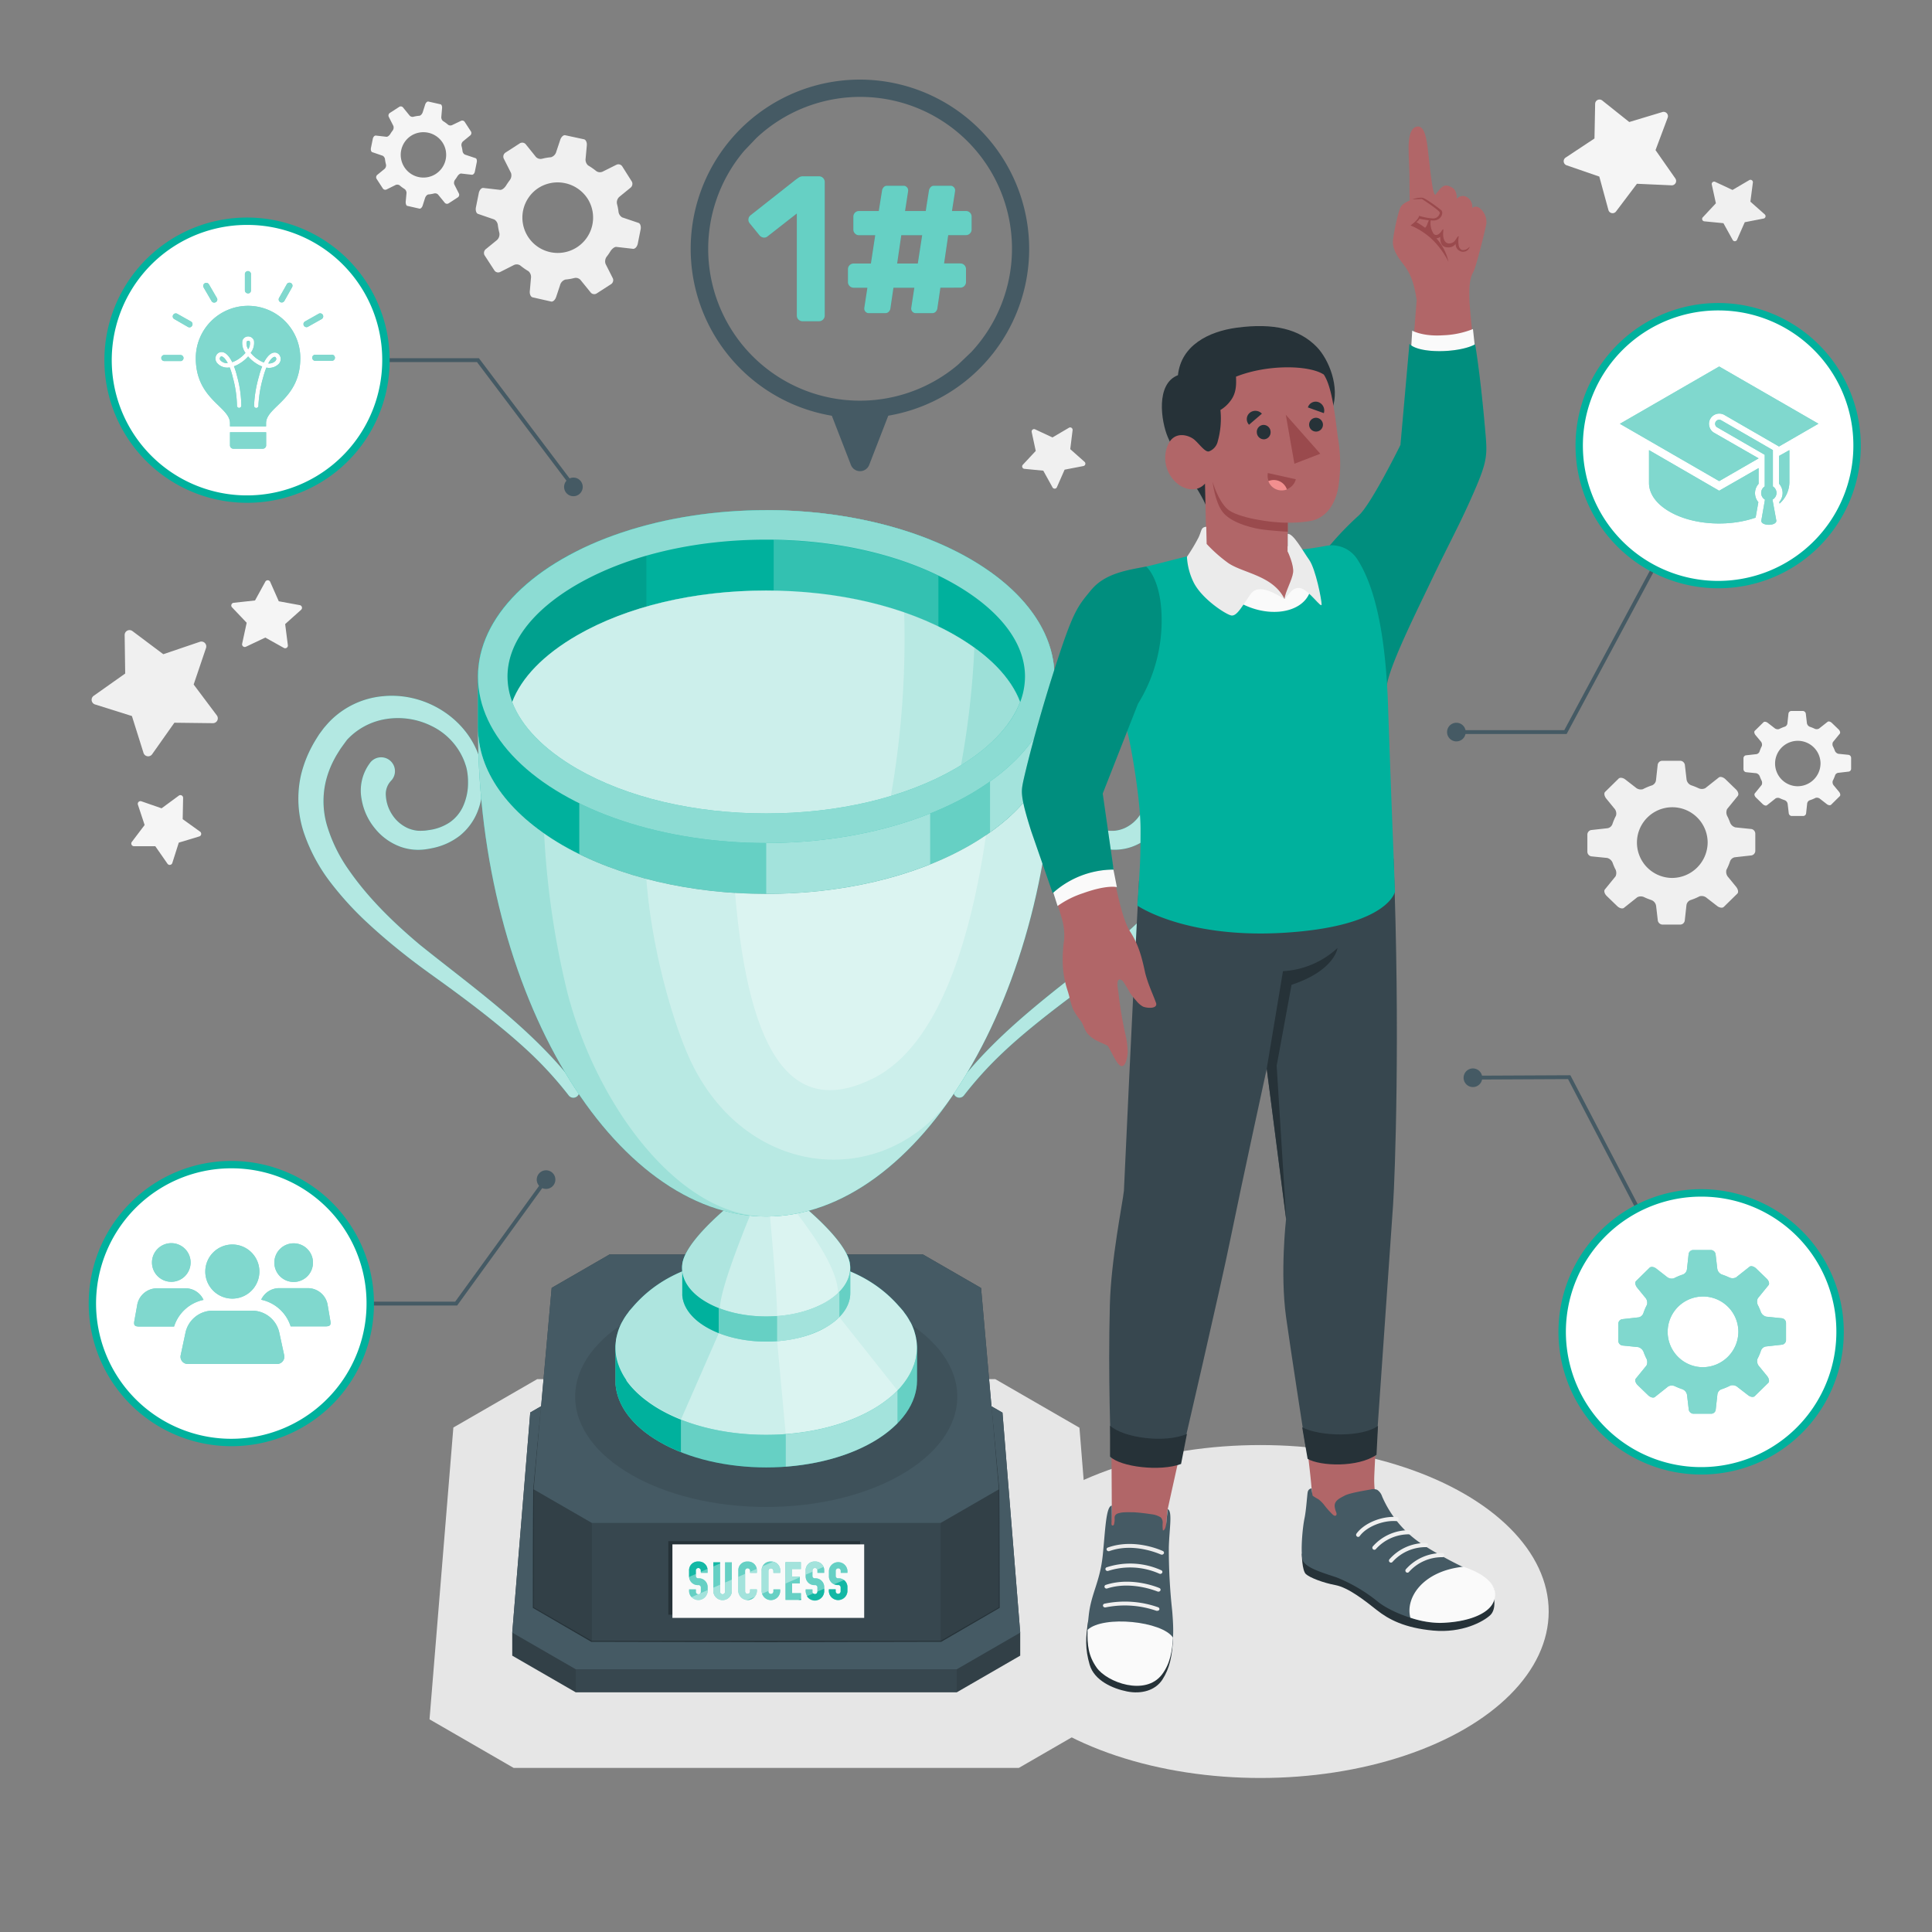 <svg xmlns="http://www.w3.org/2000/svg" viewBox="0 0 500 500"><rect x="0" y="0" width="500" height="500" fill="#808080" stroke="none"/><g id="freepik--Shadows--inject-2"><polygon id="freepik--Shadow--inject-2" points="279.36 369.49 285.44 444.96 263.66 457.54 132.94 457.54 111.16 444.96 117.33 369.44 139.03 356.92 257.58 356.92 279.36 369.49" style="fill:#e6e6e6"></polygon><ellipse id="freepik--shadow--inject-2" cx="326.18" cy="417.06" rx="74.62" ry="43.08" style="fill:#e6e6e6"></ellipse></g><g id="freepik--Graphics--inject-2"><g id="freepik--Gears--inject-2"><path id="freepik--Gear--inject-2" d="M454.27,220.09l0-4.29a1.24,1.24,0,0,0-1-1.25l-4.14-.42a2.07,2.07,0,0,1-1.44-1.4c-.18-.46-.37-.91-.58-1.35a2.13,2.13,0,0,1-.14-2l2.77-3.4c.31-.38.1-1.13-.48-1.69l-2.71-2.62c-.57-.55-1.34-.76-1.71-.47l-3.5,2.77a2,2,0,0,1-1.8,0,16.22,16.22,0,0,0-1.83-.73,1.92,1.92,0,0,1-1.23-1.52l-.42-3.62a1.28,1.28,0,0,0-1.12-1.21l-4.78,0A1.2,1.2,0,0,0,429,198l-.43,3.91a1.66,1.66,0,0,1-1,1.33,15.17,15.17,0,0,0-2.39,1,2,2,0,0,1-1.87-.43l-2.68-2.08c-.61-.47-1.38-.58-1.72-.24l-3.51,3.45c-.35.34-.2,1.13.32,1.76l2,2.45a2,2,0,0,1,.5,1.94,15.16,15.16,0,0,0-.93,2.19,1.65,1.65,0,0,1-1.23,1.06l-4.31.48a1.22,1.22,0,0,0-.94,1.26l0,4.28a1.24,1.24,0,0,0,1,1.26l4.15.42a2.1,2.1,0,0,1,1.44,1.4q.25.69.57,1.35a2.13,2.13,0,0,1,.14,2l-2.77,3.4c-.31.38-.09,1.13.48,1.69l2.71,2.62c.57.55,1.34.76,1.72.47l3.49-2.77a2,2,0,0,1,1.8,0,16.22,16.22,0,0,0,1.83.73,1.92,1.92,0,0,1,1.23,1.52l.42,3.62a1.29,1.29,0,0,0,1.13,1.21l4.77,0a1.2,1.2,0,0,0,1.1-1.09l.43-3.9a1.65,1.65,0,0,1,1-1.33,15.69,15.69,0,0,0,2.4-1,2,2,0,0,1,1.86.43l2.69,2.08c.6.47,1.37.58,1.71.24l3.52-3.45c.34-.34.19-1.13-.33-1.76l-2-2.45a2.06,2.06,0,0,1-.5-1.94,14.12,14.12,0,0,0,.93-2.19,1.65,1.65,0,0,1,1.23-1.06l4.31-.48A1.22,1.22,0,0,0,454.27,220.09Zm-21.67,7.12a9.15,9.15,0,1,1,9.34-9.2A9.24,9.24,0,0,1,432.6,227.21Z" style="fill:#f0f0f0"></path><path id="freepik--gear--inject-2" d="M479.07,198.91v-2.75a.81.81,0,0,0-.67-.81l-2.66-.27a1.35,1.35,0,0,1-.92-.9c-.11-.29-.24-.58-.38-.87a1.36,1.36,0,0,1-.08-1.26l1.78-2.18c.19-.25.06-.73-.31-1.09l-1.74-1.68c-.37-.36-.86-.49-1.1-.3l-2.25,1.77a1.28,1.28,0,0,1-1.16,0,9.85,9.85,0,0,0-1.17-.47,1.24,1.24,0,0,1-.79-1l-.27-2.32a.83.83,0,0,0-.72-.78l-3.07,0a.77.77,0,0,0-.71.69l-.27,2.51a1.06,1.06,0,0,1-.63.85,10.41,10.41,0,0,0-1.54.64,1.3,1.3,0,0,1-1.19-.28l-1.73-1.34c-.39-.3-.88-.37-1.1-.15l-2.26,2.22c-.22.21-.12.72.21,1.12l1.31,1.57a1.3,1.3,0,0,1,.31,1.25,9.75,9.75,0,0,0-.59,1.41,1.06,1.06,0,0,1-.79.68l-2.77.31a.78.78,0,0,0-.6.8v2.76a.79.79,0,0,0,.66.8l2.66.27a1.34,1.34,0,0,1,.93.9,8.41,8.41,0,0,0,.37.87,1.37,1.37,0,0,1,.09,1.26l-1.78,2.19c-.2.24-.06.73.31,1.08l1.73,1.68c.37.36.87.5,1.11.31l2.24-1.78a1.25,1.25,0,0,1,1.16,0,11.84,11.84,0,0,0,1.17.46,1.25,1.25,0,0,1,.79,1l.27,2.32a.83.83,0,0,0,.72.78h3.07a.78.78,0,0,0,.71-.7l.27-2.51a1.06,1.06,0,0,1,.63-.85,9.94,9.94,0,0,0,1.54-.63,1.28,1.28,0,0,1,1.2.28l1.72,1.34c.39.3.89.37,1.11.15l2.25-2.22c.22-.22.13-.72-.21-1.13l-1.3-1.57a1.31,1.31,0,0,1-.32-1.25,11.06,11.06,0,0,0,.6-1.41,1,1,0,0,1,.78-.67l2.77-.32A.76.76,0,0,0,479.07,198.91Zm-13.92,4.57a5.88,5.88,0,1,1,6-5.91A5.94,5.94,0,0,1,465.15,203.48Z" style="fill:#f5f5f5"></path></g><g id="freepik--gears--inject-2"><path id="freepik--gear--inject-2" d="M134.45,37.15l-3.6,2.32a1.25,1.25,0,0,0-.49,1.55l1.88,3.72a2.06,2.06,0,0,1-.4,2c-.29.4-.57.8-.83,1.22-.41.68-1.09,1.23-1.58,1.18l-4.36-.5c-.48-.05-1,.54-1.16,1.32l-.74,3.69c-.16.79.08,1.55.53,1.7l4.21,1.45a1.94,1.94,0,0,1,.94,1.54,18.28,18.28,0,0,0,.38,1.93,2,2,0,0,1-.62,1.86l-2.82,2.3a1.28,1.28,0,0,0-.41,1.6l2.6,4a1.18,1.18,0,0,0,1.5.34L133,68.59a1.65,1.65,0,0,1,1.65.12,17.13,17.13,0,0,0,2.12,1.48,2,2,0,0,1,.64,1.8l-.3,3.39c-.07.76.26,1.47.73,1.57l4.8,1.09c.47.11,1.05-.44,1.3-1.22l1-3a2.06,2.06,0,0,1,1.37-1.47,14.49,14.49,0,0,0,2.34-.4,1.65,1.65,0,0,1,1.55.46l2.74,3.37a1.2,1.2,0,0,0,1.56.11l3.6-2.32a1.24,1.24,0,0,0,.5-1.55l-1.88-3.72a2.05,2.05,0,0,1,.39-2,13.81,13.81,0,0,0,.83-1.22c.42-.68,1.1-1.23,1.58-1.18l4.36.5c.49,0,1-.54,1.17-1.32l.74-3.69c.16-.78-.08-1.55-.53-1.7L161,56.25a2,2,0,0,1-.94-1.54,14.31,14.31,0,0,0-.38-1.93,1.93,1.93,0,0,1,.63-1.86l2.82-2.3a1.29,1.29,0,0,0,.41-1.6L161,43a1.19,1.19,0,0,0-1.51-.34l-3.51,1.75a1.65,1.65,0,0,1-1.65-.12,18,18,0,0,0-2.13-1.48,2,2,0,0,1-.64-1.8l.31-3.39c.07-.76-.26-1.47-.73-1.57L146.28,35c-.47-.11-1.05.44-1.3,1.22l-1,3a2.06,2.06,0,0,1-1.37,1.47,14.31,14.31,0,0,0-2.34.4,1.67,1.67,0,0,1-1.56-.46L136,37.26A1.21,1.21,0,0,0,134.45,37.15Zm17.7,14.39a9.15,9.15,0,1,1-12.79-2.9A9.25,9.25,0,0,1,152.15,51.54Z" style="fill:#f0f0f0"></path><path id="freepik--gear--inject-2" d="M103.24,27.71l-2.32,1.5a.8.8,0,0,0-.32,1l1.21,2.39a1.33,1.33,0,0,1-.25,1.26,8.23,8.23,0,0,0-.53.78c-.27.44-.71.79-1,.76l-2.8-.32c-.31,0-.64.34-.75.85L96,38.29c-.1.5.05,1,.34,1.09l2.71.93a1.25,1.25,0,0,1,.6,1,9,9,0,0,0,.24,1.24,1.22,1.22,0,0,1-.4,1.19l-1.81,1.48a.83.83,0,0,0-.26,1l1.67,2.57a.76.76,0,0,0,1,.22l2.26-1.12a1.07,1.07,0,0,1,1.06.07,10.38,10.38,0,0,0,1.36,1,1.31,1.31,0,0,1,.42,1.16l-.2,2.17c0,.49.17,1,.47,1l3.08.7c.31.07.68-.28.84-.78l.62-1.95c.16-.5.55-.91.88-.94a9.61,9.61,0,0,0,1.5-.26,1.07,1.07,0,0,1,1,.3l1.76,2.16a.78.78,0,0,0,1,.08l2.31-1.5a.79.79,0,0,0,.32-1l-1.21-2.39a1.34,1.34,0,0,1,.26-1.26c.19-.25.37-.52.53-.78.27-.44.7-.79,1-.76l2.8.32c.32,0,.65-.34.75-.85l.48-2.37c.1-.5,0-1-.34-1.09L120.29,40a1.25,1.25,0,0,1-.6-1,10.89,10.89,0,0,0-.25-1.24,1.26,1.26,0,0,1,.4-1.19l1.81-1.48a.83.83,0,0,0,.27-1l-1.67-2.57a.77.77,0,0,0-1-.22L117,32.38a1.05,1.05,0,0,1-1-.07,10.48,10.48,0,0,0-1.37-1,1.31,1.31,0,0,1-.41-1.16l.19-2.17c.05-.49-.16-1-.46-1l-3.09-.7c-.3-.06-.67.29-.83.79l-.62,1.95c-.16.5-.55.91-.88.94a9.71,9.71,0,0,0-1.51.25,1,1,0,0,1-1-.29l-1.76-2.16A.76.76,0,0,0,103.24,27.71ZM114.6,37a5.88,5.88,0,1,1-8.21-1.86A5.93,5.93,0,0,1,114.6,37Z" style="fill:#f5f5f5"></path></g><g id="freepik--Stars--inject-2"><path d="M414.65,26l7,5.58L430.21,29a1.12,1.12,0,0,1,1.38,1.47l-3.14,8.38,5.13,7.34a1.13,1.13,0,0,1-1,1.77l-8.94-.4-5.39,7.14a1.12,1.12,0,0,1-2-.37L413.9,45.7l-8.46-2.92a1.12,1.12,0,0,1-.25-2l7.46-4.94.17-8.94A1.13,1.13,0,0,1,414.65,26Z" style="fill:#f5f5f5"></path><path d="M453.64,47.27,453,52.19l3.71,3.29a.62.62,0,0,1-.3,1.08l-4.87.95-2,4.54a.62.62,0,0,1-1.12.05l-2.4-4.34-4.94-.48a.62.62,0,0,1-.39-1.05l3.38-3.62-1.06-4.85a.62.62,0,0,1,.87-.7l4.49,2.1,4.28-2.51A.63.63,0,0,1,453.64,47.27Z" style="fill:#f0f0f0"></path><path d="M277.59,111.31l-.61,4.93,3.71,3.29a.63.63,0,0,1-.3,1.08l-4.87.94-2,4.55a.63.63,0,0,1-1.12.05l-2.4-4.34-4.94-.48a.63.63,0,0,1-.4-1l3.39-3.63L267,111.81a.63.63,0,0,1,.88-.7l4.49,2.1,4.28-2.51A.63.63,0,0,1,277.59,111.31Z" style="fill:#f0f0f0"></path></g><g id="freepik--stars--inject-2"><path d="M55.13,187.16l-10-.12-5.76,8.16a1.26,1.26,0,0,1-2.23-.35l-3-9.54-9.54-3a1.26,1.26,0,0,1-.36-2.23l8.16-5.77-.14-10a1.26,1.26,0,0,1,2-1l8,6,9.46-3.21a1.26,1.26,0,0,1,1.6,1.59l-3.2,9.46,6,8A1.26,1.26,0,0,1,55.13,187.16Z" style="fill:#f0f0f0"></path><path d="M62.67,166.58l1.17-5.41-3.8-4a.7.7,0,0,1,.44-1.17L66,155.4l2.66-4.85a.7.7,0,0,1,1.25,0l2.24,5.06,5.44,1a.7.7,0,0,1,.33,1.21l-4.12,3.69.7,5.49a.7.7,0,0,1-1,.7L68.66,165l-5,2.37A.7.7,0,0,1,62.67,166.58Z" style="fill:#f5f5f5"></path><path d="M34.09,217.92l3.34-4.41-1.74-5.26a.7.7,0,0,1,.89-.88l5.24,1.82,4.46-3.28a.7.7,0,0,1,1.11.58L47.28,212l4.5,3.23a.7.7,0,0,1-.21,1.24l-5.3,1.6-1.68,5.28a.7.7,0,0,1-1.24.19L40.19,219l-5.54,0A.7.7,0,0,1,34.09,217.92Z" style="fill:#f5f5f5"></path></g></g><g id="freepik--Trophy--inject-2"><g id="freepik--trophy--inject-2"><polygon points="259.44 365.59 243.01 356.11 153.59 356.11 137.23 365.55 132.57 422.51 132.57 428.48 149.01 437.97 247.6 437.97 264.03 428.48 264.03 422.51 259.44 365.59" style="fill:#37474f"></polygon><polygon points="149.01 437.97 149.01 432 132.57 422.51 132.57 428.48 149.01 437.97" style="opacity:0.1"></polygon><polygon points="247.6 437.97 247.6 432 264.03 422.51 264.03 428.48 247.6 437.97" style="opacity:0.1"></polygon><polygon points="259.44 365.59 264.03 422.51 247.6 432 149.01 432 132.57 422.51 137.23 365.55 153.59 356.11 243.01 356.11 259.44 365.59" style="fill:#455a64"></polygon><path d="M256.61,364.14l2,21.3h0c.09,10.17.07,20.34.11,30.52v.14l-.13.08-15,8.72-.07,0h-.08l-45.14.1-45.13-.1h-.08l-.07,0-15-8.72-.12-.08V416c0-10.18,0-20.35.1-30.52h0l2-21.21-1.74,21.24v0c.09,10.17.07,20.34.11,30.52l-.13-.23,15.06,8.66-.14,0,45.13-.11,45.14.11-.15,0,15.07-8.65-.13.22c0-10.18,0-20.35.11-30.52v0Z" style="fill:#263238"></path><polygon points="253.9 333.33 238.85 324.65 157.75 324.65 142.77 333.3 138.12 385.45 138.16 385.47 138.12 415.96 153.17 424.65 243.44 424.65 258.49 415.96 258.49 385.45 253.9 333.33" style="fill:#37474f"></polygon><polygon points="253.9 333.33 258.49 385.45 243.44 394.14 153.17 394.14 138.12 385.45 142.77 333.3 157.75 324.65 238.85 324.65 253.9 333.33" style="fill:#455a64"></polygon><polygon points="153.17 424.65 153.17 394.14 138.12 385.45 138.12 415.96 153.17 424.65" style="opacity:0.1"></polygon><polygon points="243.44 424.65 243.44 394.14 258.49 385.45 258.49 415.96 243.44 424.65" style="opacity:0.1"></polygon><rect x="172.96" y="398.85" width="49.63" height="19.03" style="fill:#263238"></rect><rect x="174.02" y="399.68" width="49.63" height="19.03" style="fill:#fafafa"></rect><path d="M219.32,407.05v-.52a2.4,2.4,0,0,0-4.79,0v1.29a2.26,2.26,0,0,0,2.4,2.4.6.6,0,0,1,.65.64v1a.65.65,0,1,1-1.3,0v-.52h-1.75v.52a2.4,2.4,0,0,0,4.79,0v-1a2.25,2.25,0,0,0-2.39-2.39.6.6,0,0,1-.65-.65v-1.29a.65.65,0,0,1,1.3,0v.52Zm-25.84-2.92a2.25,2.25,0,0,0-2.4,2.4v5.33a2.4,2.4,0,0,0,4.79,0v-.52h-1.74v.52a.65.65,0,1,1-1.3,0v-5.33a.65.65,0,0,1,1.3,0v.52h1.74v-.52A2.25,2.25,0,0,0,193.48,404.13Zm-12.74,0a2.25,2.25,0,0,0-2.4,2.4v1.29a2.25,2.25,0,0,0,2.4,2.4.59.59,0,0,1,.64.64v1a.65.65,0,1,1-1.29,0v-.52h-1.75v.52a2.4,2.4,0,0,0,4.79,0v-1a2.25,2.25,0,0,0-2.39-2.39.6.6,0,0,1-.65-.65v-1.29a.65.65,0,1,1,1.29,0v.52h1.75v-.52A2.25,2.25,0,0,0,180.74,404.13Zm6.91,7.73a.65.65,0,1,1-1.29,0v-7.52h-1.75v7.52a2.4,2.4,0,0,0,4.79,0v-7.52h-1.75Zm23.26-7.73a2.25,2.25,0,0,0-2.4,2.4v1.29a2.25,2.25,0,0,0,2.4,2.4.59.59,0,0,1,.64.64v1a.65.65,0,1,1-1.29,0v-.52h-1.75v.52a2.4,2.4,0,0,0,4.79,0v-1a2.25,2.25,0,0,0-2.39-2.39.6.6,0,0,1-.65-.65v-1.29a.65.65,0,1,1,1.29,0v.52h1.75v-.52A2.25,2.25,0,0,0,210.91,404.13Zm-7.62,9.92h4V412.3H205v-2.52H207V408H205v-1.94h2.27v-1.75h-4Zm-3.78-9.92a2.25,2.25,0,0,0-2.39,2.4v5.33a2.4,2.4,0,0,0,4.79,0v-.52h-1.75v.52a.65.65,0,1,1-1.3,0v-5.33a.65.65,0,0,1,1.3,0v.52h1.75v-.52A2.26,2.26,0,0,0,199.51,404.13Z" style="fill:#00B19D"></path><path d="M219.32,407.05v-.52a2.4,2.4,0,0,0-4.79,0v1.29a2.26,2.26,0,0,0,2.4,2.4.6.6,0,0,1,.65.64v1a.65.65,0,1,1-1.3,0v-.52h-1.75v.52a2.4,2.4,0,0,0,4.79,0v-1a2.25,2.25,0,0,0-2.39-2.39.6.6,0,0,1-.65-.65v-1.29a.65.65,0,0,1,1.3,0v.52Zm-25.84-2.92a2.25,2.25,0,0,0-2.4,2.4v5.33a2.4,2.4,0,0,0,4.79,0v-.52h-1.74v.52a.65.65,0,1,1-1.3,0v-5.33a.65.65,0,0,1,1.3,0v.52h1.74v-.52A2.25,2.25,0,0,0,193.48,404.13Zm-12.74,0a2.25,2.25,0,0,0-2.4,2.4v1.29a2.25,2.25,0,0,0,2.4,2.4.59.59,0,0,1,.64.64v1a.65.65,0,1,1-1.29,0v-.52h-1.75v.52a2.4,2.4,0,0,0,4.79,0v-1a2.25,2.25,0,0,0-2.39-2.39.6.6,0,0,1-.65-.65v-1.29a.65.65,0,1,1,1.29,0v.52h1.75v-.52A2.25,2.25,0,0,0,180.74,404.13Zm6.91,7.73a.65.65,0,1,1-1.29,0v-7.52h-1.75v7.52a2.4,2.4,0,0,0,4.79,0v-7.52h-1.75Zm23.26-7.73a2.25,2.25,0,0,0-2.4,2.4v1.29a2.25,2.25,0,0,0,2.4,2.4.59.59,0,0,1,.64.64v1a.65.65,0,1,1-1.29,0v-.52h-1.75v.52a2.4,2.4,0,0,0,4.79,0v-1a2.25,2.25,0,0,0-2.39-2.39.6.6,0,0,1-.65-.65v-1.29a.65.65,0,1,1,1.29,0v.52h1.75v-.52A2.25,2.25,0,0,0,210.91,404.13Zm-7.62,9.92h4V412.3H205v-2.52H207V408H205v-1.94h2.27v-1.75h-4Zm-3.78-9.92a2.25,2.25,0,0,0-2.39,2.4v5.33a2.4,2.4,0,0,0,4.79,0v-.52h-1.75v.52a.65.65,0,1,1-1.3,0v-5.33a.65.65,0,0,1,1.3,0v.52h1.75v-.52A2.26,2.26,0,0,0,199.51,404.13Z" style="fill:#fff;opacity:0.4"></path><g style="opacity:0.4"><path d="M180.74,414.25a2.24,2.24,0,0,0,2.39-2.39v-.34l-4.3,1.87A2.3,2.3,0,0,0,180.74,414.25Z" style="fill:#fff"></path><path d="M184.61,410.88v1a2.4,2.4,0,0,0,4.79,0V408.8l-1.75.76v2.3a.65.65,0,1,1-1.29,0v-1.74Z" style="fill:#fff"></path><path d="M199.51,405.88a.6.6,0,0,1,.65.65v.52h1.75v-.52a2.22,2.22,0,0,0-1.86-2.35l-2.62,1.14a2.58,2.58,0,0,0-.31,1.21v5.33a3.08,3.08,0,0,0,.06.61l1.68-.73v-5.21A.6.6,0,0,1,199.51,405.88Z" style="fill:#fff"></path><polygon points="205.04 408.03 205.04 406.09 207.31 406.09 207.31 404.34 203.29 404.34 203.29 409.81 206.96 408.23 206.96 408.03 205.04 408.03" style="fill:#fff"></polygon><path d="M194.13,407.05h1.74v-.52a3,3,0,0,0,0-.52l-1.7.74Z" style="fill:#fff"></path><path d="M195.87,411.86v-.52h-1.74v.52a.65.65,0,1,1-1.3,0v-4.55l-1.75.76v3.79a2.21,2.21,0,0,0,2,2.36l2.34-1A2.45,2.45,0,0,0,195.87,411.86Z" style="fill:#fff"></path><path d="M215.83,404.37l.19-.08Z" style="fill:#fff"></path><path d="M210.91,404.13a2.25,2.25,0,0,0-2.4,2.4v1l1.75-.76v-.26a.6.6,0,0,1,.65-.65.58.58,0,0,1,.59.37l1.63-.7A2.22,2.22,0,0,0,210.91,404.13Z" style="fill:#fff"></path></g><path d="M180.74,404.13a2.25,2.25,0,0,0-2.4,2.4v1.29a2.64,2.64,0,0,0,0,.28l1.73-.75v-.82a.65.65,0,1,1,1.29,0v.26l1.71-.75A2.22,2.22,0,0,0,180.74,404.13Zm3.87.21v1.05l1.75-.76v-.29Z" style="fill:#00B19D;opacity:0.8"></path><path d="M210.91,412.51a.63.63,0,0,1-.41-.14l-1.69.73a2.43,2.43,0,0,0,4.49-1.24v-.7l-1.77.76A.59.59,0,0,1,210.91,412.51Zm-3.6,1.54v-.29l-.67.29Zm11.12-5.12L215.9,410a2.82,2.82,0,0,0,1,.19.6.6,0,0,1,.65.64v1a.65.65,0,1,1-1.3,0v-.52h-1.75v.52a2.4,2.4,0,0,0,4.79,0v-1A2.3,2.3,0,0,0,218.43,408.93Z" style="fill:#00B19D;opacity:0.8"></path><ellipse cx="198.3" cy="361.45" rx="49.45" ry="28.55" style="opacity:0.1"></ellipse><path d="M301,197.62a11.9,11.9,0,0,1,2.07,9.08,16,16,0,0,1-3.45,7.65,15.06,15.06,0,0,1-6.75,4.82,13.62,13.62,0,0,1-4.14.74,14.21,14.21,0,0,1-2.07-.11c-.66-.09-1.27-.19-1.9-.33a17.06,17.06,0,0,1-7.14-3.24,15.26,15.26,0,0,1-4.62-6.37,21.64,21.64,0,0,1-1.35-7.45,20.12,20.12,0,0,1,.31-3.77,21.85,21.85,0,0,1,1-3.67c3.67-9.57,14.06-15.77,24.51-14.82a22,22,0,0,1,14.08,6.75c.45.49.88,1,1.32,1.5l1.18,1.59c.67,1.06,1.35,2.12,1.93,3.25a30.65,30.65,0,0,1,2.75,7.18,27.77,27.77,0,0,1-.78,15.27,45,45,0,0,1-7,12.88,83.77,83.77,0,0,1-9.6,10.44c-3.43,3.21-7,6.19-10.67,9s-7.48,5.48-11.13,8.17-7.3,5.46-10.84,8.31-7,5.8-10.23,8.94a95.74,95.74,0,0,0-9,10.05,1.51,1.51,0,0,1-2.41-1.83l0,0c11.24-15,26.77-25.78,40.84-37.09,6.91-5.8,13.46-12.14,18.41-19.35A39.39,39.39,0,0,0,312,213.84a22.33,22.33,0,0,0,.31-11.85,24,24,0,0,0-2.18-5.6c-.47-.91-1-1.77-1.59-2.65l-.85-1.18-.94-1.09a17.44,17.44,0,0,0-10-5.36A19.55,19.55,0,0,0,285,187.83a17,17,0,0,0-8.36,8.62,13.76,13.76,0,0,0-.54,1.44,10.51,10.51,0,0,0-.4,1.45,17.16,17.16,0,0,0-.27,3.06,14.63,14.63,0,0,0,1.15,6,10.22,10.22,0,0,0,3.59,4.44,12.64,12.64,0,0,0,5.42,2c.49.08,1,.12,1.5.16a12.29,12.29,0,0,0,1.36,0,8.48,8.48,0,0,0,2.55-.66,9.37,9.37,0,0,0,4-3.41,9.9,9.9,0,0,0,1.7-4.92,5.07,5.07,0,0,0-1.29-3.86,3.58,3.58,0,0,1,5-5.1,2.5,2.5,0,0,1,.34.39Z" style="fill:#00B19D"></path><path d="M301,197.62a11.9,11.9,0,0,1,2.07,9.08,16,16,0,0,1-3.45,7.65,15.06,15.06,0,0,1-6.75,4.82,13.62,13.62,0,0,1-4.14.74,14.21,14.21,0,0,1-2.07-.11c-.66-.09-1.27-.19-1.9-.33a17.06,17.06,0,0,1-7.14-3.24,15.26,15.26,0,0,1-4.62-6.37,21.64,21.64,0,0,1-1.35-7.45,20.12,20.12,0,0,1,.31-3.77,21.85,21.85,0,0,1,1-3.67c3.67-9.57,14.06-15.77,24.51-14.82a22,22,0,0,1,14.08,6.75c.45.49.88,1,1.32,1.5l1.18,1.59c.67,1.06,1.35,2.12,1.93,3.25a30.65,30.65,0,0,1,2.75,7.18,27.77,27.77,0,0,1-.78,15.27,45,45,0,0,1-7,12.88,83.77,83.77,0,0,1-9.6,10.44c-3.43,3.21-7,6.19-10.67,9s-7.48,5.48-11.13,8.17-7.3,5.46-10.84,8.31-7,5.8-10.23,8.94a95.74,95.74,0,0,0-9,10.05,1.51,1.51,0,0,1-2.41-1.83l0,0c11.24-15,26.77-25.78,40.84-37.09,6.91-5.8,13.46-12.14,18.41-19.35A39.39,39.39,0,0,0,312,213.84a22.33,22.33,0,0,0,.31-11.85,24,24,0,0,0-2.18-5.6c-.47-.91-1-1.77-1.59-2.65l-.85-1.18-.94-1.09a17.44,17.44,0,0,0-10-5.36A19.55,19.55,0,0,0,285,187.83a17,17,0,0,0-8.36,8.62,13.76,13.76,0,0,0-.54,1.44,10.51,10.51,0,0,0-.4,1.45,17.16,17.16,0,0,0-.27,3.06,14.63,14.63,0,0,0,1.15,6,10.22,10.22,0,0,0,3.59,4.44,12.64,12.64,0,0,0,5.42,2c.49.08,1,.12,1.5.16a12.29,12.29,0,0,0,1.36,0,8.48,8.48,0,0,0,2.55-.66,9.37,9.37,0,0,0,4-3.41,9.9,9.9,0,0,0,1.7-4.92,5.07,5.07,0,0,0-1.29-3.86,3.58,3.58,0,0,1,5-5.1,2.5,2.5,0,0,1,.34.39Z" style="fill:#fff;opacity:0.7"></path><path d="M101.15,202.12A5,5,0,0,0,99.86,206a10,10,0,0,0,1.69,4.92,9.42,9.42,0,0,0,4,3.41,8.62,8.62,0,0,0,2.56.66,12.29,12.29,0,0,0,1.36,0c.47,0,1-.08,1.49-.16a12.68,12.68,0,0,0,5.43-2,10.2,10.2,0,0,0,3.58-4.44,14.8,14.8,0,0,0,1.16-6,16.28,16.28,0,0,0-.28-3.06,9.21,9.21,0,0,0-.39-1.45,13.76,13.76,0,0,0-.54-1.44,17.06,17.06,0,0,0-8.37-8.62,19.51,19.51,0,0,0-11.74-1.72,17.47,17.47,0,0,0-10,5.36L89,192.56l-.85,1.18c-.55.88-1.12,1.74-1.59,2.65a24.47,24.47,0,0,0-2.19,5.6,22.33,22.33,0,0,0,.32,11.85,39.61,39.61,0,0,0,5.63,11.38c5,7.21,11.5,13.55,18.42,19.35,14.07,11.31,29.6,22.12,40.84,37.09h0a1.51,1.51,0,0,1-2.4,1.84,96.86,96.86,0,0,0-9-10.05c-3.25-3.14-6.71-6.08-10.24-8.94s-7.16-5.61-10.83-8.31-7.47-5.33-11.13-8.17-7.25-5.82-10.67-9a83,83,0,0,1-9.6-10.44,44.81,44.81,0,0,1-7-12.88,27.87,27.87,0,0,1-.78-15.27,31.1,31.1,0,0,1,2.75-7.18c.59-1.13,1.26-2.19,1.94-3.25l1.18-1.59c.44-.5.86-1,1.32-1.5a22,22,0,0,1,14.08-6.75c10.45-1,20.84,5.25,24.5,14.82a21,21,0,0,1,1,3.67,22,22,0,0,1,.31,3.77,21.42,21.42,0,0,1-1.36,7.45,15.26,15.26,0,0,1-4.62,6.37,17,17,0,0,1-7.13,3.24c-.64.14-1.24.24-1.9.33a14.42,14.42,0,0,1-2.08.11,13.73,13.73,0,0,1-4.14-.74A15.17,15.17,0,0,1,97,214.35a16,16,0,0,1-3.44-7.65,11.9,11.9,0,0,1,2.07-9.08l.14-.2a3.58,3.58,0,0,1,5.73,4.3A4.47,4.47,0,0,1,101.15,202.12Z" style="fill:#00B19D"></path><path d="M101.15,202.12A5,5,0,0,0,99.86,206a10,10,0,0,0,1.69,4.92,9.42,9.42,0,0,0,4,3.41,8.62,8.62,0,0,0,2.56.66,12.29,12.29,0,0,0,1.36,0c.47,0,1-.08,1.49-.16a12.68,12.68,0,0,0,5.43-2,10.2,10.2,0,0,0,3.58-4.44,14.8,14.8,0,0,0,1.16-6,16.28,16.28,0,0,0-.28-3.06,9.21,9.21,0,0,0-.39-1.45,13.76,13.76,0,0,0-.54-1.44,17.06,17.06,0,0,0-8.37-8.62,19.51,19.51,0,0,0-11.74-1.72,17.47,17.47,0,0,0-10,5.36L89,192.56l-.85,1.18c-.55.88-1.12,1.74-1.59,2.65a24.47,24.47,0,0,0-2.19,5.6,22.33,22.33,0,0,0,.32,11.85,39.61,39.61,0,0,0,5.63,11.38c5,7.21,11.5,13.55,18.42,19.35,14.07,11.31,29.6,22.12,40.84,37.09h0a1.51,1.51,0,0,1-2.4,1.84,96.86,96.86,0,0,0-9-10.05c-3.25-3.14-6.71-6.08-10.24-8.94s-7.16-5.61-10.83-8.31-7.47-5.33-11.13-8.17-7.25-5.82-10.67-9a83,83,0,0,1-9.6-10.44,44.81,44.81,0,0,1-7-12.88,27.87,27.87,0,0,1-.78-15.27,31.1,31.1,0,0,1,2.75-7.18c.59-1.13,1.26-2.19,1.94-3.25l1.18-1.59c.44-.5.86-1,1.32-1.5a22,22,0,0,1,14.08-6.75c10.45-1,20.84,5.25,24.5,14.82a21,21,0,0,1,1,3.67,22,22,0,0,1,.31,3.77,21.42,21.42,0,0,1-1.36,7.45,15.26,15.26,0,0,1-4.62,6.37,17,17,0,0,1-7.13,3.24c-.64.14-1.24.24-1.9.33a14.42,14.42,0,0,1-2.08.11,13.73,13.73,0,0,1-4.14-.74A15.17,15.17,0,0,1,97,214.35a16,16,0,0,1-3.44-7.65,11.9,11.9,0,0,1,2.07-9.08l.14-.2a3.58,3.58,0,0,1,5.73,4.3A4.47,4.47,0,0,1,101.15,202.12Z" style="fill:#fff;opacity:0.7"></path><path d="M237.33,349.76c0-5.76-3.8-11.53-11.42-15.93-15.25-8.82-40-8.82-55.2,0-7.16,4.13-11,9.45-11.4,14.85,0,.11,0,.2,0,.3,0,.26,0,.52,0,.78v7.48c0,.26,0,.52,0,.78,0,.1,0,.19,0,.3.45,5.4,4.24,10.72,11.4,14.85,15.23,8.8,39.95,8.8,55.2,0,7.62-4.4,11.42-10.17,11.42-15.93Z" style="fill:#00B19D"></path><path d="M237.33,349.76c0-5.76-3.8-11.53-11.42-15.93-15.25-8.82-40-8.82-55.2,0-7.16,4.13-11,9.45-11.4,14.85,0,.11,0,.2,0,.3,0,.26,0,.52,0,.78v7.48c0,.26,0,.52,0,.78,0,.1,0,.19,0,.3.45,5.4,4.24,10.72,11.4,14.85,15.23,8.8,39.95,8.8,55.2,0,7.62-4.4,11.42-10.17,11.42-15.93Z" style="fill:#fff;opacity:0.4"></path><path d="M203.36,379.56c8.24-.62,16.21-2.73,22.55-6.39a29.3,29.3,0,0,0,6.35-4.86V338.69a29.3,29.3,0,0,0-6.35-4.86c-6.34-3.66-14.31-5.78-22.55-6.4Z" style="fill:#fff;opacity:0.4"></path><path d="M176.22,331.19a41.19,41.19,0,0,0-5.51,2.64c-7.16,4.13-11,9.45-11.4,14.85,0,.11,0,.2,0,.3,0,.26,0,.52,0,.78v7.48c0,.26,0,.52,0,.78,0,.1,0,.19,0,.3.45,5.4,4.24,10.72,11.4,14.85a41.15,41.15,0,0,0,5.51,2.63Z" style="fill:#00B19D"></path><path d="M162.05,357.08a17.48,17.48,0,0,1-1.05-1.74c-.09-.16-.16-.32-.24-.48a15.42,15.42,0,0,1-.65-1.52c-.05-.16-.12-.32-.17-.48a15.25,15.25,0,0,1-.48-1.94v0a13.23,13.23,0,0,1-.17-2c0-.2,0-.39,0-.59a12.85,12.85,0,0,1,.12-1.38c0-.24.07-.47.11-.71q.14-.66.33-1.32c.07-.21.12-.43.2-.65a15.36,15.36,0,0,1,.78-1.84c.09-.19.22-.38.32-.57a14.38,14.38,0,0,1,.79-1.29c.17-.26.36-.51.55-.76s.26-.38.4-.56l.66-.76.36-.41c8.36-9.61,20.65-12.8,34.39-12.8s26.06,3.21,34.41,12.84l.3.32.69.81c.16.19.28.39.43.59s.35.47.51.7a15.71,15.71,0,0,1,.84,1.4c.09.15.2.31.28.47a16,16,0,0,1,.79,1.88c.07.19.11.39.17.58a14.32,14.32,0,0,1,.35,1.4c0,.22.08.43.11.65a12.14,12.14,0,0,1,.12,1.47c0,.17,0,.34,0,.51a13.52,13.52,0,0,1-.67,4c0,.14-.1.28-.15.42a15.54,15.54,0,0,1-.67,1.6l-.21.42a19.85,19.85,0,0,1-1.11,1.83l-.05.07a20.11,20.11,0,0,1-1.57,2l-.12.12c-.52.56-1.09,1.11-1.7,1.66l-.42.37c-.56.47-1.15.94-1.78,1.39l-.46.34c-.8.55-1.62,1.1-2.52,1.61-15.23,8.8-40,8.8-55.18,0-.89-.51-1.72-1.05-2.51-1.6-.18-.12-.34-.25-.51-.38-.61-.43-1.18-.88-1.72-1.34l-.47-.41a22.41,22.41,0,0,1-1.63-1.59l-.18-.19a20.69,20.69,0,0,1-1.55-1.92A1.4,1.4,0,0,0,162.05,357.08Z" style="fill:#00B19D"></path><g style="opacity:0.8"><path d="M162.05,357.08a17.48,17.48,0,0,1-1.05-1.74c-.09-.16-.16-.32-.24-.48a15.42,15.42,0,0,1-.65-1.52c-.05-.16-.12-.32-.17-.48a15.25,15.25,0,0,1-.48-1.94v0a13.23,13.23,0,0,1-.17-2c0-.2,0-.39,0-.59a12.85,12.85,0,0,1,.12-1.38c0-.24.07-.47.11-.71q.14-.66.33-1.32c.07-.21.12-.43.2-.65a15.36,15.36,0,0,1,.78-1.84c.09-.19.22-.38.32-.57a14.38,14.38,0,0,1,.79-1.29c.17-.26.36-.51.55-.76s.26-.38.4-.56l.66-.76.36-.41c8.36-9.61,20.65-12.8,34.39-12.8s26.06,3.21,34.41,12.84l.3.32.69.81c.16.19.28.39.43.59s.35.47.51.7a15.71,15.71,0,0,1,.84,1.4c.09.15.2.31.28.47a16,16,0,0,1,.79,1.88c.07.19.11.39.17.58a14.32,14.32,0,0,1,.35,1.4c0,.22.08.43.11.65a12.14,12.14,0,0,1,.12,1.47c0,.17,0,.34,0,.51a13.52,13.52,0,0,1-.67,4c0,.14-.1.28-.15.42a15.54,15.54,0,0,1-.67,1.6l-.21.42a19.85,19.85,0,0,1-1.11,1.83l-.05.07a20.11,20.11,0,0,1-1.57,2l-.12.12c-.52.56-1.09,1.11-1.7,1.66l-.42.37c-.56.47-1.15.94-1.78,1.39l-.46.34c-.8.55-1.62,1.1-2.52,1.61-15.23,8.8-40,8.8-55.18,0-.89-.51-1.72-1.05-2.51-1.6-.18-.12-.34-.25-.51-.38-.61-.43-1.18-.88-1.72-1.34l-.47-.41a22.41,22.41,0,0,1-1.63-1.59l-.18-.19a20.69,20.69,0,0,1-1.55-1.92A1.4,1.4,0,0,0,162.05,357.08Z" style="fill:#fff"></path></g><path d="M215.73,339V327.5a58.84,58.84,0,0,0-14.83-2.2v19.42l2.44,26.34c8.25-.61,16.23-2.73,22.56-6.39.9-.51,1.72-1.06,2.52-1.61l.46-.34c.63-.45,1.22-.92,1.78-1.39l.42-.37c.42-.37.8-.75,1.18-1.12Z" style="fill:#fff;opacity:0.3"></path><path d="M187,342.79V326.12c-9.08,1.49-17.07,5.07-23.05,11.94l-.36.41-.66.76c-.14.18-.26.37-.4.56s-.38.5-.55.76a14.38,14.38,0,0,0-.79,1.29c-.1.19-.23.38-.32.57a15.36,15.36,0,0,0-.78,1.84c-.08.22-.13.44-.2.65a12.66,12.66,0,0,0-.32,1.32c0,.24-.09.47-.12.71a12.85,12.85,0,0,0-.12,1.38c0,.2,0,.39,0,.59a13.23,13.23,0,0,0,.17,2v0a15.25,15.25,0,0,0,.48,1.94c.05.16.12.32.17.48a15.42,15.42,0,0,0,.65,1.52c.08.16.15.32.24.48a17.48,17.48,0,0,0,1.05,1.74,1.4,1.4,0,0,1,.1.16,20.69,20.69,0,0,0,1.55,1.92l.18.19a22.41,22.41,0,0,0,1.63,1.59l.47.41c.54.46,1.11.91,1.72,1.34l.51.38c.79.55,1.62,1.09,2.51,1.6a41.15,41.15,0,0,0,5.51,2.63Z" style="fill:#00B19D;opacity:0.15"></path><path d="M220.05,328.18c0-3.22-2.11-6.43-6.36-8.88-8.5-4.92-22.27-4.92-30.76,0-4,2.3-6.11,5.26-6.35,8.27a1,1,0,0,0,0,.17c0,.15,0,.29,0,.44v6.47c0,.14,0,.29,0,.43a1,1,0,0,0,0,.17c.24,3,2.36,6,6.35,8.28,8.49,4.9,22.26,4.9,30.76,0,4.25-2.46,6.36-5.67,6.36-8.88Z" style="fill:#00B19D"></path><path d="M220.05,328.18c0-3.22-2.11-6.43-6.36-8.88-8.5-4.92-22.27-4.92-30.76,0-4,2.3-6.11,5.26-6.35,8.27a1,1,0,0,0,0,.17c0,.15,0,.29,0,.44v6.47c0,.14,0,.29,0,.43a1,1,0,0,0,0,.17c.24,3,2.36,6,6.35,8.28,8.49,4.9,22.26,4.9,30.76,0,4.25-2.46,6.36-5.67,6.36-8.88Z" style="fill:#fff;opacity:0.4"></path><path d="M201.12,347.09a30,30,0,0,0,12.57-3.56,16.41,16.41,0,0,0,3.54-2.68V322a16.45,16.45,0,0,0-3.54-2.7,30,30,0,0,0-12.57-3.57Z" style="fill:#fff;opacity:0.4"></path><path d="M186,317.83a22.87,22.87,0,0,0-3.07,1.47c-4,2.3-6.11,5.26-6.35,8.27a1,1,0,0,0,0,.17c0,.15,0,.29,0,.44v6.47c0,.14,0,.29,0,.43a1,1,0,0,0,0,.17c.24,3,2.36,6,6.35,8.28A24.19,24.19,0,0,0,186,345Z" style="fill:#00B19D"></path><path d="M220,327.57v0c-.47-8.27-21.73-22.93-21.73-22.93s-21.26,14.66-21.73,22.93v0a6,6,0,0,0,0,1,1,1,0,0,0,0,.17c.24,3,2.36,6,6.35,8.28,8.49,4.9,22.26,4.9,30.76,0,4-2.31,6.1-5.27,6.35-8.28v-.17A7.22,7.22,0,0,0,220,327.57Z" style="fill:#00B19D"></path><path d="M220,327.57v0c-.47-8.27-21.73-22.93-21.73-22.93s-21.26,14.66-21.73,22.93v0a6,6,0,0,0,0,1,1,1,0,0,0,0,.17c.24,3,2.36,6,6.35,8.28,8.49,4.9,22.26,4.9,30.76,0,4-2.31,6.1-5.27,6.35-8.28v-.17A7.22,7.22,0,0,0,220,327.57Z" style="fill:#fff;opacity:0.8"></path><path d="M213.69,337.06a16.74,16.74,0,0,0,3.19-2.37c0-10.25-18.57-30.07-18.57-30.07s2.81,28.22,2.81,36A30.14,30.14,0,0,0,213.69,337.06Z" style="fill:#fff;opacity:0.3"></path><path d="M176.58,327.55v0a6,6,0,0,0,0,1,1,1,0,0,0,0,.17c.24,3,2.36,6,6.35,8.28a23.49,23.49,0,0,0,3.39,1.6c0-6.86,12-34,12-34S177.05,319.28,176.58,327.55Z" style="fill:#00B19D;opacity:0.15"></path><path d="M272.9,175.1c0-11-7.28-22-21.85-30.46-29.13-16.82-76.37-16.82-105.5,0C131,153.05,123.7,164.07,123.7,175.1v13.17c0,11,7.29,22,21.85,30.46,29.14,16.82,76.37,16.82,105.5,0,14.57-8.41,21.85-19.44,21.85-30.46Z" style="fill:#00B19D"></path><path d="M272.9,175.1c0-11-7.28-22-21.85-30.46-29.13-16.82-76.37-16.82-105.5,0C131,153.05,123.7,164.07,123.7,175.1v13.17c0,11,7.29,22,21.85,30.46,29.14,16.82,76.37,16.82,105.5,0,14.57-8.41,21.85-19.44,21.85-30.46Z" style="fill:#fff;opacity:0.4"></path><path d="M256.22,148v67.47c11.12-7.89,16.68-17.52,16.68-27.15V175.1C272.9,165.47,267.34,155.84,256.22,148Z" style="fill:#fff;opacity:0.4"></path><path d="M198.3,231.34c14.86,0,29.7-2.56,42.42-7.65v-84C228,134.58,213.16,132,198.3,132Z" style="fill:#fff;opacity:0.4"></path><path d="M149.92,142.33c-1.49.73-3,1.5-4.37,2.31C131,153.05,123.7,164.07,123.7,175.1v13.17c0,11,7.29,22,21.85,30.46,1.41.81,2.88,1.58,4.37,2.31Z" style="fill:#00B19D"></path><ellipse cx="198.3" cy="175.1" rx="74.6" ry="43.07" style="fill:#00B19D"></ellipse><ellipse cx="198.3" cy="175.1" rx="74.6" ry="43.07" style="fill:#fff;opacity:0.55"></ellipse><path d="M265.27,175.09a18.82,18.82,0,0,1-1.24,6.6c-2.38-6.29-8.16-12.26-16.8-17.26-12.94-7.47-30.31-11.6-48.92-11.6s-36,4.13-48.94,11.6c-8.65,5-14.41,10.95-16.79,17.26a18.82,18.82,0,0,1-1.24-6.6c0-8.66,6.41-17.12,18-23.83,12.94-7.47,30.33-11.6,48.94-11.6s36,4.13,48.92,11.6C258.85,158,265.27,166.43,265.27,175.09Z" style="fill:#00B19D"></path><path d="M167.27,143.83a80.3,80.3,0,0,0-17.9,7.43c-11.62,6.71-18,15.17-18,23.83a18.82,18.82,0,0,0,1.24,6.6c2.38-6.31,8.14-12.26,16.79-17.26a80.3,80.3,0,0,1,17.9-7.43Z" style="opacity:0.1"></path><path d="M200.23,152.86c15.87.24,30.75,3.49,42.63,9.27V149c-11.88-5.78-26.76-9-42.63-9.27Z" style="fill:#fff;opacity:0.2"></path><path d="M123.7,188.27c0,11,7.29,22,21.85,30.46,29.14,16.82,76.37,16.82,105.5,0,14.57-8.41,21.85-19.44,21.85-30.46,0,69.24-35.21,126.56-74.6,126.56s-74.6-57.32-74.6-126.56Z" style="fill:#00B19D"></path><path d="M123.7,188.27c0,11,7.29,22,21.85,30.46,29.14,16.82,76.37,16.82,105.5,0,14.57-8.41,21.85-19.44,21.85-30.46,0,69.24-35.21,126.56-74.6,126.56s-74.6-57.32-74.6-126.56Z" style="fill:#fff;opacity:0.8"></path><path d="M198.3,314.83c17.47,0,34.12-11.29,47.23-29.89-17.73,23.16-52.23,19.8-66.59-9.95-4.28-8.87-10.21-28.23-11.67-47.55a88.64,88.64,0,0,1-21.72-8.71c-14.56-8.41-21.85-19.44-21.85-30.46h0C123.7,257.51,158.91,314.83,198.3,314.83Z" style="fill:#00B19D;opacity:0.1"></path><path d="M146.72,256.39a219.15,219.15,0,0,1-5.9-40.67c-11.4-7.94-17.12-17.69-17.12-27.45h0c0,67.89,33.86,124.29,72.31,126.46C174.16,312.87,153.87,284.73,146.72,256.39Z" style="fill:#00B19D;opacity:0.15"></path><path d="M251.05,218.73c-16.62,9.6-39.14,13.71-60.82,12.35,3.62,43.26,15.43,58.23,35.89,47.93,17.07-8.61,25.23-36.55,29.07-62.89C253.88,217,252.51,217.89,251.05,218.73Z" style="fill:#fff;opacity:0.3"></path><path d="M264,181.69c-2.4,6.28-8.16,12.26-16.8,17.25-12.94,7.47-30.31,11.58-48.92,11.58s-36-4.11-48.94-11.58c-8.65-5-14.41-11-16.79-17.25,2.38-6.31,8.14-12.26,16.79-17.26,12.94-7.47,30.33-11.6,48.94-11.6s36,4.13,48.92,11.6C255.87,169.43,261.65,175.4,264,181.69Z" style="fill:#00B19D"></path><path d="M264,181.69c-2.4,6.28-8.16,12.26-16.8,17.25-12.94,7.47-30.31,11.58-48.92,11.58s-36-4.11-48.94-11.58c-8.65-5-14.41-11-16.79-17.25,2.38-6.31,8.14-12.26,16.79-17.26,12.94-7.47,30.33-11.6,48.94-11.6s36,4.13,48.92,11.6C255.87,169.43,261.65,175.4,264,181.69Z" style="fill:#fff;opacity:0.8"></path><path d="M230.56,206a78.86,78.86,0,0,0,16.67-7.07c8.64-5,14.4-11,16.8-17.25-2.38-6.29-8.16-12.26-16.8-17.26a76.52,76.52,0,0,0-13.23-6A235.74,235.74,0,0,1,230.56,206Z" style="fill:#00B19D;opacity:0.1"></path><path d="M252.16,167.64A220.92,220.92,0,0,1,248.71,198c7.81-4.81,13.07-10.43,15.32-16.34C262.14,176.69,258.07,171.9,252.16,167.64Z" style="fill:#00B19D;opacity:0.15"></path></g></g><g id="freepik--speech-bubble--inject-2"><g id="freepik--speech-bubble--inject-2"><g id="freepik--speech-bubble--inject-2"><path d="M222.56,20.6a43.8,43.8,0,1,0,43.79,43.8A43.85,43.85,0,0,0,222.56,20.6Zm28.68,70.63L248,94.33A39.27,39.27,0,0,1,192.62,39l3.11-3.26a39.27,39.27,0,0,1,55.51,55.51Z" style="fill:#455a64"></path><path d="M220.19,120.26l-5.61-14.47h16l-5.61,14.47A2.54,2.54,0,0,1,220.19,120.26Z" style="fill:#455a64"></path></g><path d="M194,57.76a1.38,1.38,0,0,1-.3-1.07,1.43,1.43,0,0,1,.57-1l11.61-9.15c.28-.21.58-.42.88-.62a1.82,1.82,0,0,1,1-.29H212a1.47,1.47,0,0,1,1.44,1.44V81.68A1.47,1.47,0,0,1,212,83.13h-4.34a1.45,1.45,0,0,1-1.44-1.45V55.25l-7.6,5.94a1.32,1.32,0,0,1-1.05.29,1.62,1.62,0,0,1-1-.56Z" style="fill:#00B19D"></path><path d="M243.37,74.46l-.8,5.46a1.57,1.57,0,0,1-.46.8,1.23,1.23,0,0,1-.88.32H237a1.13,1.13,0,0,1-.83-.34,1.16,1.16,0,0,1-.35-.83v-.11l.81-5.3h-5.41l-.8,5.46a1.5,1.5,0,0,1-.46.8,1.21,1.21,0,0,1-.88.32h-4.23a1.13,1.13,0,0,1-.83-.34,1.16,1.16,0,0,1-.35-.83v-.11l.81-5.3h-3.59A1.47,1.47,0,0,1,219.45,73V69.64a1.47,1.47,0,0,1,1.44-1.44h4.5l1.12-7.33h-4.23a1.35,1.35,0,0,1-1-.43,1.38,1.38,0,0,1-.43-1V56.05a1.45,1.45,0,0,1,1.44-1.44h5.14l.86-5.41a1.77,1.77,0,0,1,.42-.77,1.1,1.1,0,0,1,.86-.35h4.28a1.1,1.1,0,0,1,.83.35,1.12,1.12,0,0,1,.35.82v.16l-.8,5.2h5.35l.85-5.41a1.91,1.91,0,0,1,.43-.77,1.1,1.1,0,0,1,.86-.35H246a1.1,1.1,0,0,1,.83.35,1.12,1.12,0,0,1,.35.82v.16l-.81,5.2H250a1.45,1.45,0,0,1,1.45,1.44v3.37a1.41,1.41,0,0,1-.43,1,1.39,1.39,0,0,1-1,.43H245.4l-1.07,7.33h4.23A1.45,1.45,0,0,1,250,69.64V73a1.45,1.45,0,0,1-1.44,1.44ZM232.18,68.2h5.35l1.13-7.33h-5.41Z" style="fill:#00B19D"></path><g style="opacity:0.4"><path d="M194,57.76a1.38,1.38,0,0,1-.3-1.07,1.43,1.43,0,0,1,.57-1l11.61-9.15c.28-.21.58-.42.88-.62a1.82,1.82,0,0,1,1-.29H212a1.47,1.47,0,0,1,1.44,1.44V81.68A1.47,1.47,0,0,1,212,83.13h-4.34a1.45,1.45,0,0,1-1.44-1.45V55.25l-7.6,5.94a1.32,1.32,0,0,1-1.05.29,1.62,1.62,0,0,1-1-.56Z" style="fill:#fff"></path><path d="M243.37,74.46l-.8,5.46a1.57,1.57,0,0,1-.46.8,1.23,1.23,0,0,1-.88.32H237a1.13,1.13,0,0,1-.83-.34,1.16,1.16,0,0,1-.35-.83v-.11l.81-5.3h-5.41l-.8,5.46a1.5,1.5,0,0,1-.46.8,1.21,1.21,0,0,1-.88.32h-4.23a1.13,1.13,0,0,1-.83-.34,1.16,1.16,0,0,1-.35-.83v-.11l.81-5.3h-3.59A1.47,1.47,0,0,1,219.45,73V69.64a1.47,1.47,0,0,1,1.44-1.44h4.5l1.12-7.33h-4.23a1.35,1.35,0,0,1-1-.43,1.38,1.38,0,0,1-.43-1V56.05a1.45,1.45,0,0,1,1.44-1.44h5.14l.86-5.41a1.77,1.77,0,0,1,.42-.77,1.1,1.1,0,0,1,.86-.35h4.28a1.1,1.1,0,0,1,.83.35,1.12,1.12,0,0,1,.35.82v.16l-.8,5.2h5.35l.85-5.41a1.91,1.91,0,0,1,.43-.77,1.1,1.1,0,0,1,.86-.35H246a1.1,1.1,0,0,1,.83.35,1.12,1.12,0,0,1,.35.82v.16l-.81,5.2H250a1.45,1.45,0,0,1,1.45,1.44v3.37a1.41,1.41,0,0,1-.43,1,1.39,1.39,0,0,1-1,.43H245.4l-1.07,7.33h4.23A1.45,1.45,0,0,1,250,69.64V73a1.45,1.45,0,0,1-1.44,1.44ZM232.18,68.2h5.35l1.13-7.33h-5.41Z" style="fill:#fff"></path></g></g></g><g id="freepik--Factors--inject-2"><g id="freepik--Bubble--inject-2"><path d="M150.81,126a2.41,2.41,0,1,1-2.41-2.4A2.41,2.41,0,0,1,150.81,126Z" style="fill:#455a64"></path><polygon points="148 126.26 123.45 93.71 64.19 93.71 64.19 92.71 123.95 92.71 124.1 92.91 148.8 125.65 148 126.26" style="fill:#455a64"></polygon><ellipse cx="64.19" cy="93.21" rx="35.69" ry="35.95" style="fill:#fff"></ellipse><path d="M64.19,130.12a36.91,36.91,0,1,1,36.65-36.91A36.82,36.82,0,0,1,64.19,130.12Zm0-71.91a35,35,0,1,0,34.73,35A34.9,34.9,0,0,0,64.19,58.21Z" style="fill:#00B19D"></path><g id="freepik--Idea--inject-2"><path d="M59.52,115.25a.88.88,0,0,0,.89.88H68a.87.87,0,0,0,.88-.88v-3.39H59.52ZM71,92.36c-.38.07-1,.59-1.57,1.69a2.27,2.27,0,0,0,1.8-.59c.11-.12.44-.51.17-.89C71.28,92.35,71.15,92.34,71,92.36ZM57.4,92.25h-.08c-.1,0-.2,0-.33.21-.28.37,0,.77.15.89a2.26,2.26,0,0,0,1.8.62C58.35,92.86,57.77,92.33,57.4,92.25Zm6.8-13.1A13.53,13.53,0,0,0,50.67,92.67c0,10.71,8.79,12.51,8.85,16.81v.87h9.34v-.87c.07-4.3,8.86-6.1,8.86-16.81A13.52,13.52,0,0,0,64.2,79.15Zm7.89,15.08a3.5,3.5,0,0,1-3.15.9,20.87,20.87,0,0,0-.86,2.63,31,31,0,0,0-1.2,7.25.56.56,0,0,1-.56.57h0a.57.57,0,0,1-.57-.55A31.42,31.42,0,0,1,67,97.47a20.35,20.35,0,0,1,.85-2.63,8,8,0,0,1-1.44-.71,9.49,9.49,0,0,1-2.19-1.88A9.28,9.28,0,0,1,62,94.09a6.85,6.85,0,0,1-1.45.7,20.17,20.17,0,0,1,.82,2.64A29.3,29.3,0,0,1,62.45,105a.56.56,0,1,1-1.12,0,29.28,29.28,0,0,0-1.07-7.28,17.7,17.7,0,0,0-.81-2.63,3.54,3.54,0,0,1-3.14-1,1.82,1.82,0,0,1-.23-2.33,1.54,1.54,0,0,1,1.55-.63c.88.18,1.74,1.1,2.47,2.6a6.72,6.72,0,0,0,1.32-.62,8.9,8.9,0,0,0,2.11-1.79,4.2,4.2,0,0,1-.8-3.17,1.58,1.58,0,0,1,3,0,4.19,4.19,0,0,1-.85,3.16A8.53,8.53,0,0,0,67,93.17a6.43,6.43,0,0,0,1.29.64c.77-1.48,1.63-2.39,2.53-2.55a1.5,1.5,0,0,1,1.52.64A1.82,1.82,0,0,1,72.09,94.23Zm-7.84-6a.37.37,0,0,0-.44.3,2.86,2.86,0,0,0,.42,1.85,2.76,2.76,0,0,0,.45-1.84A.38.38,0,0,0,64.25,88.19Z" style="fill:#00B19D"></path><g id="freepik--idea--inject-2"><path d="M64.37,75.92a.64.64,0,0,1-.2,0,.78.78,0,0,1-.79-.78v-4.1a.79.79,0,1,1,1.57,0v4.1A.77.77,0,0,1,64.37,75.92Z" style="fill:#00B19D"></path><path d="M55.64,78.28a.78.78,0,0,1-.89-.36l-2.06-3.54A.8.8,0,0,1,53,73.3a.78.78,0,0,1,1.07.29l2.06,3.54a.77.77,0,0,1-.29,1.07A.71.71,0,0,1,55.64,78.28Z" style="fill:#00B19D"></path><path d="M49.25,84.69a.84.84,0,0,1-.6-.07L45.1,82.57a.77.77,0,0,1-.29-1.07.78.78,0,0,1,1.07-.29l3.55,2a.79.79,0,0,1,.29,1.08A.8.8,0,0,1,49.25,84.69Z" style="fill:#00B19D"></path><path d="M46.92,93.44l-.2,0h-4.1a.79.79,0,1,1,0-1.57h4.09a.79.79,0,0,1,.21,1.55Z" style="fill:#00B19D"></path><path d="M86,93.37a.71.71,0,0,1-.21,0H81.68a.79.79,0,1,1,0-1.57h4.1A.79.79,0,0,1,86,93.37Z" style="fill:#00B19D"></path><path d="M79.53,84.64a.79.79,0,0,1-.61-1.44l3.55-2a.78.78,0,0,1,1.07.28.79.79,0,0,1-.28,1.08l-3.55,2A.71.71,0,0,1,79.53,84.64Z" style="fill:#00B19D"></path><path d="M73.12,78.25a.84.84,0,0,1-.6-.07.79.79,0,0,1-.29-1.08l2-3.55a.79.79,0,0,1,1.07-.29.78.78,0,0,1,.29,1.07l-2,3.56A.8.8,0,0,1,73.12,78.25Z" style="fill:#00B19D"></path></g><g style="opacity:0.5"><path d="M59.52,115.25a.88.88,0,0,0,.89.88H68a.87.87,0,0,0,.88-.88v-3.39H59.52ZM71,92.36c-.38.07-1,.59-1.57,1.69a2.27,2.27,0,0,0,1.8-.59c.11-.12.44-.51.17-.89C71.28,92.35,71.15,92.34,71,92.36ZM57.4,92.25h-.08c-.1,0-.2,0-.33.21-.28.37,0,.77.15.89a2.26,2.26,0,0,0,1.8.62C58.35,92.86,57.77,92.33,57.4,92.25Zm6.8-13.1A13.53,13.53,0,0,0,50.67,92.67c0,10.71,8.79,12.51,8.85,16.81v.87h9.34v-.87c.07-4.3,8.86-6.1,8.86-16.81A13.52,13.52,0,0,0,64.2,79.15Zm7.89,15.08a3.5,3.5,0,0,1-3.15.9,20.87,20.87,0,0,0-.86,2.63,31,31,0,0,0-1.2,7.25.56.56,0,0,1-.56.57h0a.57.57,0,0,1-.57-.55A31.42,31.42,0,0,1,67,97.47a20.35,20.35,0,0,1,.85-2.63,8,8,0,0,1-1.44-.71,9.49,9.49,0,0,1-2.19-1.88A9.28,9.28,0,0,1,62,94.09a6.85,6.85,0,0,1-1.45.7,20.17,20.17,0,0,1,.82,2.64A29.3,29.3,0,0,1,62.45,105a.56.56,0,1,1-1.12,0,29.28,29.28,0,0,0-1.07-7.28,17.7,17.7,0,0,0-.81-2.63,3.54,3.54,0,0,1-3.14-1,1.82,1.82,0,0,1-.23-2.33,1.54,1.54,0,0,1,1.55-.63c.88.18,1.74,1.1,2.47,2.6a6.72,6.72,0,0,0,1.32-.62,8.9,8.9,0,0,0,2.11-1.79,4.2,4.2,0,0,1-.8-3.17,1.58,1.58,0,0,1,3,0,4.19,4.19,0,0,1-.85,3.16A8.53,8.53,0,0,0,67,93.17a6.43,6.43,0,0,0,1.29.64c.77-1.48,1.63-2.39,2.53-2.55a1.5,1.5,0,0,1,1.52.64A1.82,1.82,0,0,1,72.09,94.23Zm-7.84-6a.37.37,0,0,0-.44.3,2.86,2.86,0,0,0,.42,1.85,2.76,2.76,0,0,0,.45-1.84A.38.38,0,0,0,64.25,88.19Z" style="fill:#fff"></path><g id="freepik--idea--inject-2"><path d="M64.37,75.92a.64.64,0,0,1-.2,0,.78.78,0,0,1-.79-.78v-4.1a.79.79,0,1,1,1.57,0v4.1A.77.77,0,0,1,64.37,75.92Z" style="fill:#fff"></path><path d="M55.64,78.28a.78.78,0,0,1-.89-.36l-2.06-3.54A.8.8,0,0,1,53,73.3a.78.78,0,0,1,1.07.29l2.06,3.54a.77.77,0,0,1-.29,1.07A.71.71,0,0,1,55.64,78.28Z" style="fill:#fff"></path><path d="M49.25,84.69a.84.84,0,0,1-.6-.07L45.1,82.57a.77.77,0,0,1-.29-1.07.78.78,0,0,1,1.07-.29l3.55,2a.79.79,0,0,1,.29,1.08A.8.8,0,0,1,49.25,84.69Z" style="fill:#fff"></path><path d="M46.92,93.44l-.2,0h-4.1a.79.79,0,1,1,0-1.57h4.09a.79.79,0,0,1,.21,1.55Z" style="fill:#fff"></path><path d="M86,93.37a.71.71,0,0,1-.21,0H81.68a.79.79,0,1,1,0-1.57h4.1A.79.79,0,0,1,86,93.37Z" style="fill:#fff"></path><path d="M79.53,84.64a.79.79,0,0,1-.61-1.44l3.55-2a.78.78,0,0,1,1.07.28.79.79,0,0,1-.28,1.08l-3.55,2A.71.71,0,0,1,79.53,84.64Z" style="fill:#fff"></path><path d="M73.12,78.25a.84.84,0,0,1-.6-.07.79.79,0,0,1-.29-1.08l2-3.55a.79.79,0,0,1,1.07-.29.78.78,0,0,1,.29,1.07l-2,3.56A.8.8,0,0,1,73.12,78.25Z" style="fill:#fff"></path></g></g></g></g><g id="freepik--bubble--inject-2"><polygon points="440.08 344.92 405.81 279.27 381.19 279.39 381.18 278.39 406.41 278.27 406.55 278.54 440.96 344.45 440.08 344.92" style="fill:#455a64"></polygon><path d="M383.6,278.92a2.41,2.41,0,1,1-2.41-2.41A2.41,2.41,0,0,1,383.6,278.92Z" style="fill:#455a64"></path><ellipse cx="440.52" cy="344.68" rx="35.69" ry="35.95" style="fill:#fff"></ellipse><path d="M440.52,381.6a36.92,36.92,0,1,1,36.65-36.92A36.83,36.83,0,0,1,440.52,381.6Zm0-71.91a35,35,0,1,0,34.73,35A34.9,34.9,0,0,0,440.52,309.69Z" style="fill:#00B19D"></path><g id="freepik--gear--inject-2"><path id="freepik--gear--inject-2" d="M462.22,346.71l0-4.29a1.24,1.24,0,0,0-1-1.25l-4.14-.42a2.07,2.07,0,0,1-1.44-1.4c-.18-.46-.37-.91-.58-1.35a2.13,2.13,0,0,1-.14-2l2.77-3.4c.31-.38.1-1.13-.48-1.69l-2.71-2.62c-.57-.55-1.34-.76-1.71-.47l-3.5,2.77a2,2,0,0,1-1.8,0,16.22,16.22,0,0,0-1.83-.73,1.92,1.92,0,0,1-1.23-1.52l-.42-3.62a1.28,1.28,0,0,0-1.12-1.21l-4.78,0a1.2,1.2,0,0,0-1.1,1.08l-.43,3.91a1.66,1.66,0,0,1-1,1.33,15.17,15.17,0,0,0-2.39,1,2,2,0,0,1-1.87-.43l-2.68-2.09c-.61-.47-1.38-.57-1.72-.23l-3.51,3.45c-.35.34-.2,1.13.32,1.76l2,2.45a2,2,0,0,1,.5,1.94,15.16,15.16,0,0,0-.93,2.19,1.65,1.65,0,0,1-1.23,1.06l-4.31.48a1.22,1.22,0,0,0-.94,1.26l0,4.28a1.24,1.24,0,0,0,1,1.26l4.15.42a2.1,2.1,0,0,1,1.44,1.4q.26.69.57,1.35a2.13,2.13,0,0,1,.14,2l-2.77,3.4c-.31.38-.09,1.13.48,1.69l2.71,2.62c.57.55,1.34.76,1.72.47l3.49-2.77a2,2,0,0,1,1.8,0,16.22,16.22,0,0,0,1.83.73,1.92,1.92,0,0,1,1.23,1.52l.42,3.62a1.29,1.29,0,0,0,1.13,1.21l4.77,0a1.18,1.18,0,0,0,1.1-1.08l.43-3.9a1.65,1.65,0,0,1,1-1.33,15.73,15.73,0,0,0,2.4-1,2,2,0,0,1,1.86.44l2.69,2.08c.6.47,1.37.58,1.71.24l3.52-3.45c.34-.34.19-1.13-.33-1.76l-2-2.45a2.06,2.06,0,0,1-.5-1.94,14.12,14.12,0,0,0,.93-2.19,1.65,1.65,0,0,1,1.23-1.06l4.31-.48A1.22,1.22,0,0,0,462.22,346.71Zm-21.67,7.12a9.15,9.15,0,1,1,9.34-9.2A9.24,9.24,0,0,1,440.55,353.83Z" style="fill:#00B19D"></path><g id="freepik--gear--inject-2" style="opacity:0.5"><path d="M462.22,346.71l0-4.29a1.24,1.24,0,0,0-1-1.25l-4.14-.42a2.07,2.07,0,0,1-1.44-1.4c-.18-.46-.37-.91-.58-1.35a2.13,2.13,0,0,1-.14-2l2.77-3.4c.31-.38.1-1.13-.48-1.69l-2.71-2.62c-.57-.55-1.34-.76-1.71-.47l-3.5,2.77a2,2,0,0,1-1.8,0,16.22,16.22,0,0,0-1.83-.73,1.92,1.92,0,0,1-1.23-1.52l-.42-3.62a1.28,1.28,0,0,0-1.12-1.21l-4.78,0a1.2,1.2,0,0,0-1.1,1.08l-.43,3.91a1.66,1.66,0,0,1-1,1.33,15.17,15.17,0,0,0-2.39,1,2,2,0,0,1-1.87-.43l-2.68-2.09c-.61-.47-1.38-.57-1.72-.23l-3.51,3.45c-.35.34-.2,1.13.32,1.76l2,2.45a2,2,0,0,1,.5,1.94,15.16,15.16,0,0,0-.93,2.19,1.65,1.65,0,0,1-1.23,1.06l-4.31.48a1.22,1.22,0,0,0-.94,1.26l0,4.28a1.24,1.24,0,0,0,1,1.26l4.15.42a2.1,2.1,0,0,1,1.44,1.4q.26.69.57,1.35a2.13,2.13,0,0,1,.14,2l-2.77,3.4c-.31.38-.09,1.13.48,1.69l2.71,2.62c.57.55,1.34.76,1.72.47l3.49-2.77a2,2,0,0,1,1.8,0,16.22,16.22,0,0,0,1.83.73,1.92,1.92,0,0,1,1.23,1.52l.42,3.62a1.29,1.29,0,0,0,1.13,1.21l4.77,0a1.18,1.18,0,0,0,1.1-1.08l.43-3.9a1.65,1.65,0,0,1,1-1.33,15.73,15.73,0,0,0,2.4-1,2,2,0,0,1,1.86.44l2.69,2.08c.6.47,1.37.58,1.71.24l3.52-3.45c.34-.34.19-1.13-.33-1.76l-2-2.45a2.06,2.06,0,0,1-.5-1.94,14.12,14.12,0,0,0,.93-2.19,1.65,1.65,0,0,1,1.23-1.06l4.31-.48A1.22,1.22,0,0,0,462.22,346.71Zm-21.67,7.12a9.15,9.15,0,1,1,9.34-9.2A9.24,9.24,0,0,1,440.55,353.83Z" style="fill:#fff"></path></g></g></g><g id="freepik--bubble--inject-2"><polygon points="405.44 189.96 376.92 189.96 376.92 188.96 404.84 188.96 444.48 115.1 445.36 115.57 405.44 189.96" style="fill:#455a64"></polygon><path d="M379.32,189.46a2.41,2.41,0,1,1-2.4-2.41A2.4,2.4,0,0,1,379.32,189.46Z" style="fill:#455a64"></path><ellipse cx="444.92" cy="115.33" rx="35.69" ry="35.95" style="fill:#fff"></ellipse><path d="M444.92,152.24a36.91,36.91,0,1,1,36.65-36.91A36.82,36.82,0,0,1,444.92,152.24Zm0-71.9a35,35,0,1,0,34.73,35A34.9,34.9,0,0,0,444.92,80.34Z" style="fill:#00B19D"></path><g id="freepik--Study--inject-2"><path id="freepik--study--inject-2" d="M442.38,110.37a2.57,2.57,0,0,1,.26-2,2.67,2.67,0,0,1,3.6-1l14.16,8.18,10.21-5.89L444.92,94.85l-25.69,14.83,25.69,14.83,10.21-5.89L443.6,112A2.6,2.6,0,0,1,442.38,110.37Zm-15.62,6.12V125c0,2.68,1.77,5.37,5.32,7.41,6,3.49,15.29,4,22.27,1.55l.71-4a3.6,3.6,0,0,1,.07-4.75v-4.07L444.92,127Zm33.64,8.67a3.59,3.59,0,0,1,.08,4.75l.07.42a7.52,7.52,0,0,0,2.54-5.35v-8.49L460.4,118Zm-.64,2.42a2,2,0,0,0-.94-1.69v-9.4l-13.37-7.72a1.05,1.05,0,1,0-1.05,1.82l12.31,7.11v8.19a2,2,0,0,0,.06,3.41l-.95,5.47c0,1.4,3.9,1.39,3.9,0l-1-5.47A2,2,0,0,0,459.76,127.58Z" style="fill:#00B19D"></path><g id="freepik--study--inject-2" style="opacity:0.5"><path d="M442.38,110.37a2.57,2.57,0,0,1,.26-2,2.67,2.67,0,0,1,3.6-1l14.16,8.18,10.21-5.89L444.92,94.85l-25.69,14.83,25.69,14.83,10.21-5.89L443.6,112A2.6,2.6,0,0,1,442.38,110.37Zm-15.62,6.12V125c0,2.68,1.77,5.37,5.32,7.41,6,3.49,15.29,4,22.27,1.55l.71-4a3.6,3.6,0,0,1,.07-4.75v-4.07L444.92,127Zm33.64,8.67a3.59,3.59,0,0,1,.08,4.75l.07.42a7.52,7.52,0,0,0,2.54-5.35v-8.49L460.4,118Zm-.64,2.42a2,2,0,0,0-.94-1.69v-9.4l-13.37-7.72a1.05,1.05,0,1,0-1.05,1.82l12.31,7.11v8.19a2,2,0,0,0,.06,3.41l-.95,5.47c0,1.4,3.9,1.39,3.9,0l-1-5.47A2,2,0,0,0,459.76,127.58Z" style="fill:#fff"></path></g></g></g><g id="freepik--bubble--inject-2"><polygon points="118.31 337.86 60.13 337.86 60.13 336.86 117.81 336.86 140.91 304.98 141.72 305.57 118.31 337.86" style="fill:#455a64"></polygon><path d="M143.73,305.28a2.41,2.41,0,1,1-2.41-2.41A2.41,2.41,0,0,1,143.73,305.28Z" style="fill:#455a64"></path><ellipse cx="60.13" cy="337.36" rx="35.69" ry="35.95" style="fill:#fff"></ellipse><path d="M60.13,374.27a36.91,36.91,0,1,1,36.65-36.91A36.82,36.82,0,0,1,60.13,374.27Zm0-71.91a35,35,0,1,0,34.73,35A34.9,34.9,0,0,0,60.13,302.36Z" style="fill:#00B19D"></path><g id="freepik--Team--inject-2"><path id="freepik--team-icon--inject-2" d="M60.13,336.08a7,7,0,1,0-7-7A7,7,0,0,0,60.13,336.08Zm12.16,8.83a7.21,7.21,0,0,0-7.05-5.71H55A7.21,7.21,0,0,0,48,344.91l-1.25,5.86A1.87,1.87,0,0,0,48.54,353H71.72a1.88,1.88,0,0,0,1.83-2.26ZM76,331.77a5,5,0,1,0-5-5A5,5,0,0,0,76,331.77Zm8.75,5.69a5.21,5.21,0,0,0-5.08-4.09H72.3a5.14,5.14,0,0,0-4.71,3,10.18,10.18,0,0,1,7.63,6.9h8.91c1.4,0,1.6-.36,1.31-1.74ZM49.33,326.73a5,5,0,1,0-5,5A5,5,0,0,0,49.33,326.73ZM34.82,341.57c-.28,1.38-.09,1.74,1.32,1.74h8.91a10.17,10.17,0,0,1,7.62-6.9,5.12,5.12,0,0,0-4.71-3H40.62a5.21,5.21,0,0,0-5.07,4.09Z" style="fill:#00B19D"></path><g id="freepik--team-icon--inject-2" style="opacity:0.5"><path d="M60.13,336.08a7,7,0,1,0-7-7A7,7,0,0,0,60.13,336.08Zm12.16,8.83a7.21,7.21,0,0,0-7.05-5.71H55A7.21,7.21,0,0,0,48,344.91l-1.25,5.86A1.87,1.87,0,0,0,48.54,353H71.72a1.88,1.88,0,0,0,1.83-2.26ZM76,331.77a5,5,0,1,0-5-5A5,5,0,0,0,76,331.77Zm8.75,5.69a5.21,5.21,0,0,0-5.08-4.09H72.3a5.14,5.14,0,0,0-4.71,3,10.18,10.18,0,0,1,7.63,6.9h8.91c1.4,0,1.6-.36,1.31-1.74ZM49.33,326.73a5,5,0,1,0-5,5A5,5,0,0,0,49.33,326.73ZM34.82,341.57c-.28,1.38-.09,1.74,1.32,1.74h8.91a10.17,10.17,0,0,1,7.62-6.9,5.12,5.12,0,0,0-4.71-3H40.62a5.21,5.21,0,0,0-5.07,4.09Z" style="fill:#fff"></path></g></g></g></g><g id="freepik--Character--inject-2"><g id="freepik--character--inject-2"><g id="freepik--Bottom--inject-2"><path d="M355.67,381.77c.21-4.94,3.05-59.56,3.05-59.56l-25,18c3.9,28.5,5.54,41.61,5.82,46.36h0a4.24,4.24,0,0,0-.09,1.22c.25,5.64,7.06,8.45,12.44,12a98,98,0,0,0,14.47,8.28c3.86,1.68,11.58,1.57,12.44-.78-6.54-4.39-14.1-9.18-19.36-14.27C356.91,390.63,355.43,387.71,355.67,381.77Z" style="fill:#b16668"></path><path d="M386.4,413.09c.3,0,.89,3.39-.71,4.9-1.84,1.74-7.34,4.69-14.78,4s-11.54-2.89-14.6-5.31-7.35-5.83-10.73-6.46c-3.14-.59-6.57-1.9-7.61-2.84s-1.06-5.3-1.06-5.3Z" style="fill:#263238"></path><path d="M339.42,385.21s-.81,0-1,1c-.18,1.2-.39,4.72-.81,6.7-.57,2.76-1,8.42-.54,10.63s5.62,3.58,8.91,4.72a41.52,41.52,0,0,1,10.76,6.38c3.59,2.79,11,5.46,15.85,5.36,7.38-.16,12.07-2.36,13.44-5.11,1.7-3.4,1.05-5.74-7.57-9.43a100,100,0,0,1-9.61-5.3,28.23,28.23,0,0,1-11.15-12.85,3.31,3.31,0,0,0-1.29-1.75,2.65,2.65,0,0,0-1.65-.09c-1.41.25-5.47.91-6.73,1.58s-2.7,1.29-2.62,2.77a4.88,4.88,0,0,0,.38,1.49c.11.3.2.7-.05.89s-.57,0-.8-.2a22,22,0,0,1-2.39-2.7A8.39,8.39,0,0,0,341.2,388a14.8,14.8,0,0,1-1.49-.91S339.47,385.9,339.42,385.21Z" style="fill:#455a64"></path><path d="M378.74,405.46c-10.64,1.13-15.09,8.13-13.74,13.2a25,25,0,0,0,7.63,1.35c7.38-.16,12.37-2.37,13.74-5.12C388,411.69,386.41,408.11,378.74,405.46Z" style="fill:#fafafa"></path><path d="M364.25,407a.51.51,0,0,1-.33-.1.55.55,0,0,1-.1-.75,12.4,12.4,0,0,1,9.49-4.21.54.54,0,0,1,.49.57.52.52,0,0,1-.56.49,11.5,11.5,0,0,0-8.59,3.8A.49.49,0,0,1,364.25,407Z" style="fill:#f0f0f0"></path><path d="M360,404.41a.53.53,0,0,1-.43-.85,12.34,12.34,0,0,1,9.49-4.22.54.54,0,0,1,.49.57.52.52,0,0,1-.56.49,11.5,11.5,0,0,0-8.59,3.8A.55.55,0,0,1,360,404.41Z" style="fill:#f0f0f0"></path><path d="M355.7,401.08a.51.51,0,0,1-.33-.1.54.54,0,0,1-.1-.75,12.4,12.4,0,0,1,9.49-4.21.53.53,0,0,1,.49.57.52.52,0,0,1-.56.49,11.49,11.49,0,0,0-8.59,3.79A.49.49,0,0,1,355.7,401.08Z" style="fill:#f0f0f0"></path><path d="M351.5,397.75a.48.48,0,0,1-.32-.11.53.53,0,0,1-.12-.74c1.95-2.7,6.5-4.59,10.38-4.3a.54.54,0,0,1,.49.57.53.53,0,0,1-.56.49c-3.5-.26-7.74,1.48-9.47,3.87A.5.5,0,0,1,351.5,397.75Z" style="fill:#f0f0f0"></path><path d="M312.83,343.09l-24.67-5c-.84,14.93-.45,39.3-.43,53.1,0,2.64-1.74,20.45-1.06,25.94,1,8.25,12.08,7.86,13.05,3s2.06-25.53,2.27-27.68a12.56,12.56,0,0,1,.22-1.92C304.94,378,312.67,343.8,312.83,343.09Z" style="fill:#b16668"></path><path d="M303.58,423.82c-.17,4.79-.91,8-2.74,10.84s-5.45,3.83-9.16,3.09-8.49-2.82-9.68-6.93-1.06-6.95-.37-11.41Z" style="fill:#263238"></path><path d="M287.73,389.66c-1.52.14-1.68,6.39-2.34,12.86-.72,6.92-3,9.83-3.62,15.51-.75,6.49-.27,9.37,2.43,13.22s11.91,7.47,16.21,1.76c3.51-4.65,3.49-9.71,2.95-16.16a146.16,146.16,0,0,1-.87-16.43c.14-4.85,1-9.35-.29-9.86-.08.71-.15,1.62-.24,2.32-.06.54-.13,3.16-1,3.21a8.6,8.6,0,0,1-.07-1.83,2,2,0,0,0-.47-1.55,5.81,5.81,0,0,0-2.38-.82c-1.5-.22-3-.42-4.53-.51-.75,0-1.51-.05-2.27,0a6.52,6.52,0,0,0-1.92.29,1.32,1.32,0,0,0-.8.67,1.86,1.86,0,0,0-.05.74,5.06,5.06,0,0,1-.15,1.34c0,.19-.19.42-.41.38s-.25-.22-.26-.38c0-.78.07-1.35.08-2.26,0-.42,0-.82,0-1.24S287.71,390.08,287.73,389.66Z" style="fill:#455a64"></path><path d="M281.47,421.79c-.13,4,.22,6.76,2.33,9.77,2.69,3.85,12.64,7.47,16.94,1.77,2.14-2.84,2.63-6.15,2.83-9.52C300.75,419.56,285.59,418,281.47,421.79Z" style="fill:#fafafa"></path><path d="M299.45,416.87a.39.39,0,0,1-.18,0,25,25,0,0,0-13.13-.88.57.57,0,0,1-.68-.36.49.49,0,0,1,.4-.6,25.87,25.87,0,0,1,13.86.93.48.48,0,0,1,.29.66A.57.57,0,0,1,299.45,416.87Z" style="fill:#f0f0f0"></path><path d="M286.36,411.12a.54.54,0,0,1-.49-.32.48.48,0,0,1,.33-.64c6.74-2.19,13.55.7,13.84.82a.47.47,0,0,1,.26.67.6.6,0,0,1-.75.22c-.07,0-6.69-2.83-13-.78A.45.45,0,0,1,286.36,411.12Z" style="fill:#f0f0f0"></path><path d="M286.6,406.57a.56.56,0,0,1-.48-.32.47.47,0,0,1,.31-.64,19.49,19.49,0,0,1,14.12.78.47.47,0,0,1,.21.68.59.59,0,0,1-.76.18,18.6,18.6,0,0,0-13.15-.72A.77.77,0,0,1,286.6,406.57Z" style="fill:#f0f0f0"></path><path d="M286.9,401.45a.55.55,0,0,1-.48-.31.47.47,0,0,1,.3-.64c6.94-2.48,13.93.77,14.23.91a.47.47,0,0,1,.22.68.6.6,0,0,1-.76.2c-.07,0-6.82-3.18-13.26-.88A.55.55,0,0,1,286.9,401.45Z" style="fill:#ebebeb"></path><path d="M294.78,228c-1.53,28.16-3.91,80.15-3.91,80.15-.34,3.28-3.34,17.77-3.64,29.59-.5,19,.26,36.56.26,36.56s10.89,4.65,18.45,1.65c0,0,10-42.93,12.49-55.29,3-14.73,9.4-44.05,9.4-44.05l5,38.91s-1.58,13.86,0,25.31c1.07,7.8,5.1,33.75,5.1,33.75s10,2.15,18.27-.47c0,0,3.85-55.14,4.33-62.33s1.88-44.19.11-89.55Z" style="fill:#37474f"></path><path d="M356.62,369c-4,3-15,2.81-19.61.39l1.4,8.16c3.29,1.91,13,2.28,17.83-1.05Z" style="fill:#263238"></path><path d="M307.18,371.09c-5.72,2.52-16.52,1-19.9-2.13v8c2.66,2.66,12.94,3.95,18.38,1.91Z" style="fill:#263238"></path><path d="M327.83,276.56l4.2-25.22a22.61,22.61,0,0,0,14.12-6s-.66,5.81-11.9,9.53l-3.85,20.93,2.47,39.71Z" style="fill:#263238"></path></g><g id="freepik--Top--inject-2"><path d="M364.77,46.27c0-2.53-.2-4.76-.22-7.9s.58-5.35,2.18-5.61,2.36,1.93,2.82,6.1c.73,6.66,1.27,11.45,1.91,11.57,1.81-2.4,2.39-3,4.38-1.86,1.34.77,1.17,2.88,1.17,2.88a2.06,2.06,0,0,1,2.77-.34A2.8,2.8,0,0,1,381,53.82s1-.92,2.24.29a4.66,4.66,0,0,1,1.44,3.66l-1.3-.51a2.93,2.93,0,0,1-.8,1.09c-.58.52-1,2-1.39,3.29s-.67,2.75-1.86,3a1.71,1.71,0,0,1-2.26-1.12,5.42,5.42,0,0,1,.06-1.56s-.64,1.83-2.32,1.57-1.67-1.76-1.73-2.73c-1,.39-2,.67-2.53-.08s-.54-4-.54-4l-2.7-.52s-2.41-.27-2.45-2.06C364.79,51,364.78,49.11,364.77,46.27Z" style="fill:#b16668"></path><path d="M384.69,57.77c-.47,2.53-2.71,11.37-3.39,12.61-.82,1.48-1.14,3.06-1,7.62.08,2.47,3.17,32.55,3.17,32.55l-19-5.15,2.16-27.72c-.74-5.13-1.93-7.39-3.65-9.56-2.26-2.87-2.66-4.61-2.46-6.14.42-3.17,1.5-7.69,2-8.46.76-1.23,3-1.85,3-1.85a6.73,6.73,0,0,1,2.75-.25l4.64,3.3s0,1.5-1.1,2a3,3,0,0,1-1.82.25s-.11,3,.57,3.63,1.2.79,2.3-.15c.18,1.11.38,2.81,1.7,3S377.14,62,377.14,62s.28,3,1.26,3,3.4-9.4,3.4-9.4Z" style="fill:#b16668"></path><path d="M365.13,91.38l.35-5.81s2.76,1.57,8,1.2a23,23,0,0,0,7.72-1.61l.69,6.35S373.31,96.09,365.13,91.38Z" style="fill:#fafafa"></path><path d="M365.05,58.34a19,19,0,0,1,5.17,3.23,21.15,21.15,0,0,1,4.64,6.18,13.27,13.27,0,0,0-3.13-6.08,1.8,1.8,0,0,0,1-.38c0,1.4.23,2.72,2,2.73a2.23,2.23,0,0,0,2-.93,1.91,1.91,0,0,0,1.06,1.85,1.78,1.78,0,0,0,2.28-.48,4.23,4.23,0,0,0,.25-.47.19.19,0,0,0,0-.08s0,0-.05,0l-.2.18a2,2,0,0,1-1.75.6,1.59,1.59,0,0,1-.81-1.17,6.72,6.72,0,0,1,0-2.28.15.15,0,0,0,0-.09c0-.06-.15,0-.2.05-.3.34-.51.75-.79,1.11A1.84,1.84,0,0,1,375,63c-1.25,0-1.55-1.55-1.52-2.56,0-.33.05-.66.05-1,0,0,0-.11-.07-.11l0,0a1.8,1.8,0,0,0-.41.5,2.93,2.93,0,0,1-.46.54,1.51,1.51,0,0,1-.78.43c-.67.11-.94-.5-1.17-1a5.2,5.2,0,0,1-.39-2.67v-.09l.24,0c2.41.33,3.26-2,2.49-2.65s-4.05-3.09-4.88-3.22a6.26,6.26,0,0,0-2.56.43l2.44-.11s4.69,3,4.64,3.59a1.73,1.73,0,0,1-1.82,1.45,15.21,15.21,0,0,1-3.54-.68C367.14,56.87,365.05,58.34,365.05,58.34Zm1.48-.87a1.92,1.92,0,0,0,.83-.86s.56.15,2.42.41a10.14,10.14,0,0,0-.47,1.19,2,2,0,0,1-.37.61.42.42,0,0,1-.15.12A17.68,17.68,0,0,0,366.53,57.47Z" style="fill:#9a4a4d"></path><path d="M344,141.35a80.24,80.24,0,0,1,7.71-8c3.29-3.09,10.73-18.2,10.73-18.2L364.76,89c2.54,2.64,13,2.33,17,.11,0,0,1.32,7.46,2.6,22.19.61,6.87.71,8-3.92,18.31-3.07,6.84-5.4,11-9.79,20.15-3.85,8.07-10.39,21.16-11.6,26.86-.33,1.53-.32,3.6-2.42,3.64-3.22.06-6.13-10.61-8.38-15.16C344,156.48,343.49,145.31,344,141.35Z" style="fill:#00B19D"></path><path d="M344,141.35a80.24,80.24,0,0,1,7.71-8c3.29-3.09,10.73-18.2,10.73-18.2L364.76,89c2.54,2.64,13,2.33,17,.11,0,0,1.32,7.46,2.6,22.19.61,6.87.71,8-3.92,18.31-3.07,6.84-5.4,11-9.79,20.15-3.85,8.07-10.39,21.16-11.6,26.86-.33,1.53-.32,3.6-2.42,3.64-3.22.06-6.13-10.61-8.38-15.16C344,156.48,343.49,145.31,344,141.35Z" style="opacity:0.2"></path><path id="freepik--Chest--inject-2" d="M314.82,142.22c-10.28,2.3-13.37,3.29-18.23,4.42,0,0-9.06,25.5-4.7,43.28,1,4.09,3.29,17.24,3.28,24.75,0,7.17-.08,9.51-.84,19.69,0,0,13.76,9.6,42.53,6.67,22.59-2.3,24.16-10.25,24.16-10.25s-1.24-31.09-1.78-47.7c-.54-16.84-2.88-30.6-8.06-38.48a7.88,7.88,0,0,0-8.13-3.31c-4.47.86-9,1.25-9,1.25Z" style="fill:#00B19D"></path><path d="M266.4,198.88c-1.71,5.62-1.46,8,.38,13.61q1.73,5.26,3.4,10.55c1.48,4.68,4,12.49,4.52,14.33a15.84,15.84,0,0,1,.7,5.82,35.23,35.23,0,0,0-.37,6.07,25.16,25.16,0,0,0,1.26,7.11c.52,1.59.8,3.31,1.43,4.85a17.75,17.75,0,0,0,2,3c.75,1.1.95,2.46,1.89,3.45,1.66,1.75,3.48,2.1,5.1,3,.66,1.09,1.73,3.36,2.48,4.38,1.9,2.61,2.64-1.42,2.66-2.81a21.4,21.4,0,0,0-.56-4.42,98,98,0,0,1-1.85-11c-.07-.66-.69-3.4.4-3.33a1.35,1.35,0,0,1,.87.58,32.28,32.28,0,0,1,1.73,2.88,18.26,18.26,0,0,0,1.65,2.07,5.92,5.92,0,0,0,1.69,1.47c.69.34,3.27.7,3.46-.49a1.1,1.1,0,0,0-.1-.56c-.45-1.27-1-2.49-1.48-3.75a33,33,0,0,1-1.27-3.83c-.87-4.09-1.73-7.45-4-10.91-4-6.21-7.34-35.49-7.34-35.49l8-22.84s6.67-9.18,7-20.7S296.36,147,296.36,147c-9.7,1.6-14.39,4.38-17.31,12.44S268.14,193.17,266.4,198.88Z" style="fill:#b16668"></path><path d="M287.82,223.36l1.23,6.23s-2.5-.68-8.73,1.56a24.43,24.43,0,0,0-6.62,3.32l-2-6.29Z" style="fill:#fafafa"></path><path d="M264.7,202.77c.4-2.11,3.33-14.37,8.16-29.43s5.87-16.22,9.52-20.63,9.49-5.16,14.25-6.09c0,0,3.85,3.1,4,13.32a41,41,0,0,1-6.13,22.22l-9.12,23.21,2.82,19.68a23.56,23.56,0,0,0-15.76,6.1l-5.55-16C264.06,206.25,264.31,204.89,264.7,202.77Z" style="fill:#00B19D"></path><path d="M264.7,202.77c.4-2.11,3.33-14.37,8.16-29.43s5.87-16.22,9.52-20.63,9.49-5.16,14.25-6.09c0,0,3.85,3.1,4,13.32a41,41,0,0,1-6.13,22.22l-9.12,23.21,2.82,19.68a23.56,23.56,0,0,0-15.76,6.1l-5.55-16C264.06,206.25,264.31,204.89,264.7,202.77Z" style="opacity:0.2"></path><path d="M334.2,141.48s6.92,6,4.77,11.8-12,7-19.76,1.67S312,143.26,312,143.26l2.87-.95a9.42,9.42,0,0,0,1.66,3.86c1.24,1.43,15.56,7.09,15.9,8.82,0,0,2.11-4.23,2.73-5.81s-2.63-7.92-2.63-7.92Z" style="fill:#fafafa"></path><path d="M344.8,105.81c2-5.67-.9-12.78-4-16-4.5-4.64-11.1-6.29-20.76-5-7.34,1-14.37,4.61-15.19,12.29-5.79,2.21-4.39,11.9-2.6,16.08,3.64,8.5,10.1,15.65,10.53,20.1Z" style="fill:#263238"></path><path d="M346.32,126.32c-.85,4.29-3.06,7.56-6.9,8.46a32.88,32.88,0,0,1-6.15.49v7.48c2.86,3.47,1.46,7.88-.85,12.24-4-4.83-15.49-6.74-20.18-12.54l-.39-17.3s-2.18,2.89-6.29.62a8.58,8.58,0,0,1-3.45-10.29c1.64-4.25,5.66-2.84,7-1.68s2.86,3.4,3.83,3a3.64,3.64,0,0,0,2.23-2.65,21.91,21.91,0,0,0,.68-8.05,8.92,8.92,0,0,0,2.6-2.37c1.54-2,1.51-4.22,1.43-6.25,8.22-3.26,19-3,22.72-.54,2.27,3.39,3,11.62,3.65,16.34A39.14,39.14,0,0,1,346.32,126.32Z" style="fill:#b16668"></path><path d="M333.27,135.27c-4.32.07-13.13-1.29-15.61-3.52s-3.84-7.08-3.84-7.08.58,5.19,2.57,7.8,6.81,4,9.6,4.45,7.28.69,7.28.69Z" style="fill:#9a4a4d"></path><path d="M328.82,111.69a1.81,1.81,0,0,1-1.63,2,1.83,1.83,0,0,1-1.92-1.72,1.8,1.8,0,0,1,1.63-2A1.82,1.82,0,0,1,328.82,111.69Z" style="fill:#263238"></path><path d="M342.61,106.92l-4.13-1.48a2.11,2.11,0,0,1,2.73-1.37A2.31,2.31,0,0,1,342.61,106.92Z" style="fill:#263238"></path><path d="M326.58,107.06l-3.33,2.86a2.11,2.11,0,0,1,.16-3.06A2.3,2.3,0,0,1,326.58,107.06Z" style="fill:#263238"></path><path d="M342.38,109.84a1.79,1.79,0,1,1-1.92-1.72A1.83,1.83,0,0,1,342.38,109.84Z" style="fill:#263238"></path><polygon points="332.76 107.33 334.99 120.01 341.69 117.43 332.76 107.33" style="fill:#9a4a4d"></polygon><path d="M328.12,122.42a3.71,3.71,0,0,0,7.24,1.61Z" style="fill:#9a4a4d"></path><path d="M329.05,124.28a3.58,3.58,0,0,1,4,2.39,3.69,3.69,0,0,1-4.81-2.16A4.12,4.12,0,0,1,329.05,124.28Z" style="fill:#f28f8f"></path><path d="M332.42,155c-2.22-1.27-6.62-4.12-8.7-1.32s-3.57,6-5.16,5.58-7.53-4.32-9.64-8.52a17.09,17.09,0,0,1-1.74-6.64,47.75,47.75,0,0,0,3-5c.85-1.78.57-2.64,2-2.77l.1,4.44a38.1,38.1,0,0,0,5.57,4.93C321.71,148.35,329.44,148.92,332.42,155Z" style="fill:#ebebeb"></path><path d="M332.42,155c1.27-1.21,2.14-3.29,4.28-2.74s5.3,5.32,5.33,4.18-1.54-9.19-3.21-11.54-4.1-6.86-5.55-6.74v4.6s1.64,3.48,1.39,5.4S332.64,153.13,332.42,155Z" style="fill:#ebebeb"></path></g></g></g></svg>